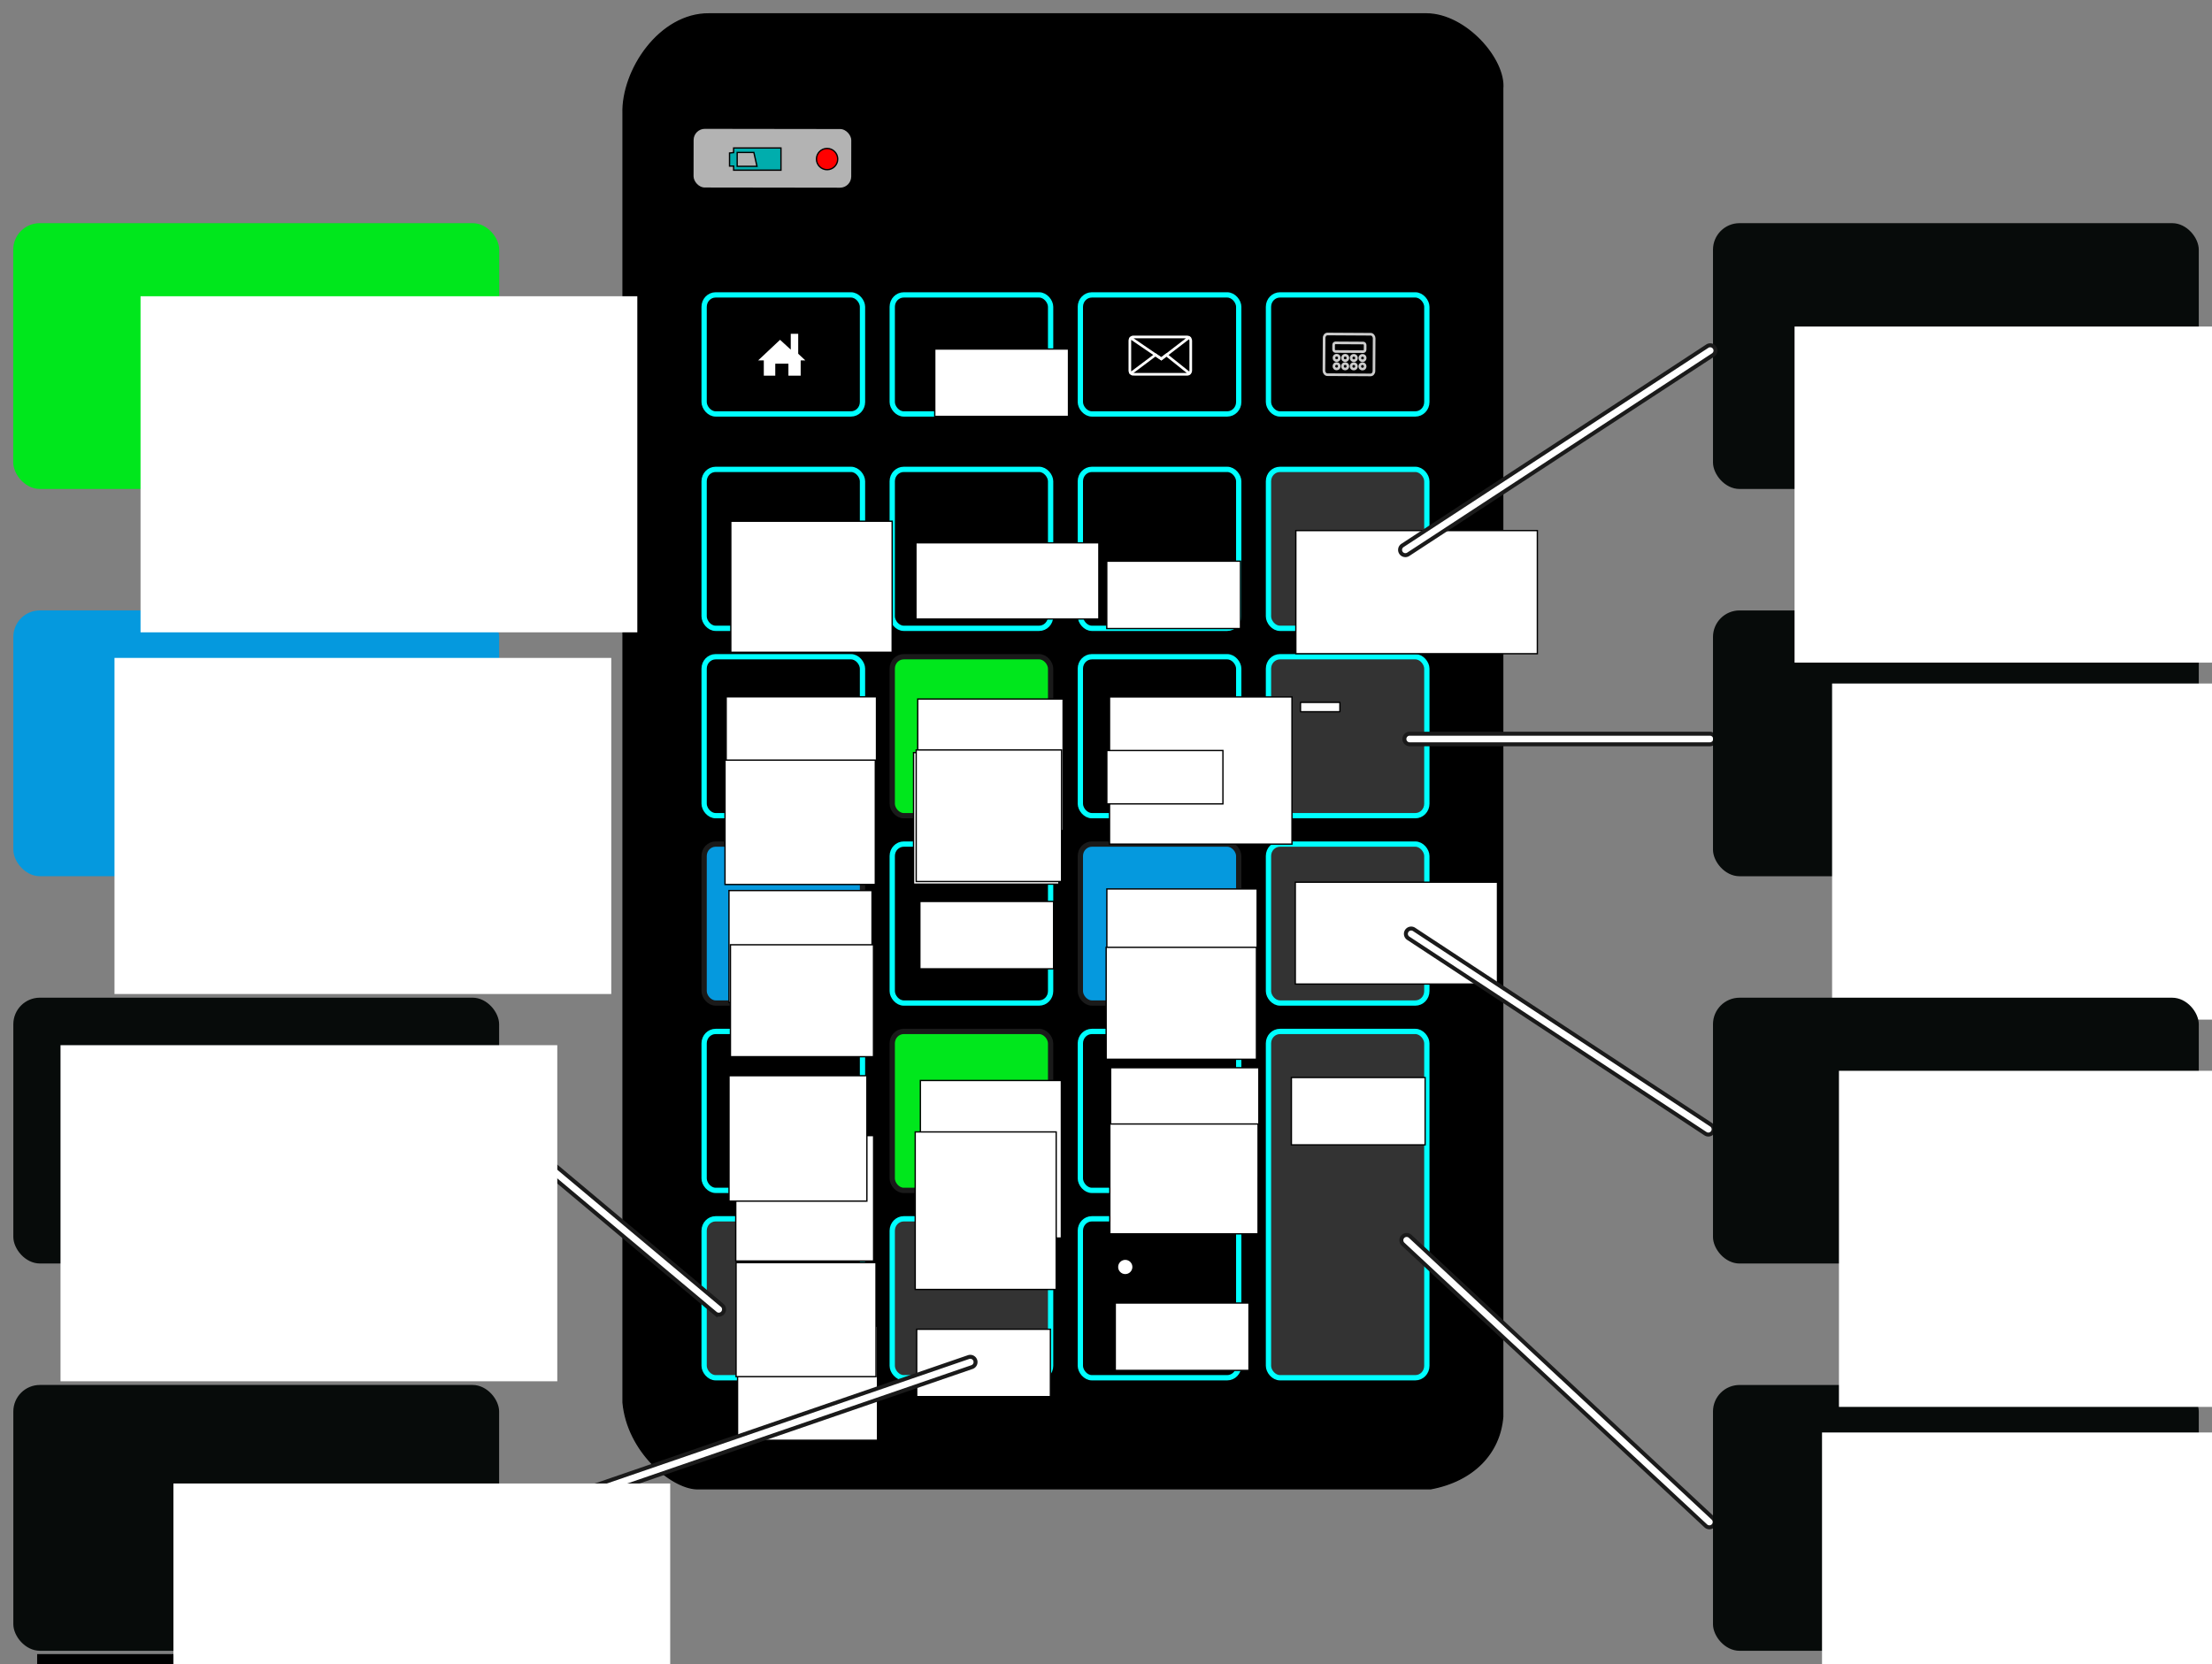<?xml version="1.0" encoding="UTF-8" standalone="no"?>
<!-- Created with Inkscape (http://www.inkscape.org/) -->

<svg
   xmlns:dc="http://purl.org/dc/elements/1.1/"
   xmlns:cc="http://creativecommons.org/ns#"
   xmlns:rdf="http://www.w3.org/1999/02/22-rdf-syntax-ns#"
   xmlns:svg="http://www.w3.org/2000/svg"
   xmlns="http://www.w3.org/2000/svg"
   xmlns:sodipodi="http://sodipodi.sourceforge.net/DTD/sodipodi-0.dtd"
   xmlns:inkscape="http://www.inkscape.org/namespaces/inkscape"
   version="1.1"
   id="svg2"
   width="1673.273"
   height="1258.981"
   viewBox="0 0 1673.273 1258.98"
   sodipodi:docname="evolveo_wn160_bindings.svg"
   inkscape:version="0.92.1 r">
  <rect x="0" y="0" width="1673.273" height="1258.98" fill="#808080" stroke="none"/>
  <defs
     id="defs6" />
  <sodipodi:namedview
     pagecolor="#ffffff"
     bordercolor="#666666"
     borderopacity="1"
     objecttolerance="10"
     gridtolerance="10"
     guidetolerance="10"
     inkscape:pageopacity="0"
     inkscape:pageshadow="2"
     inkscape:window-width="1438"
     inkscape:window-height="879"
     id="namedview4"
     showgrid="false"
     inkscape:snap-global="false"
     inkscape:zoom="0.41350856"
     inkscape:cx="1072.344"
     inkscape:cy="557.99837"
     inkscape:window-x="0"
     inkscape:window-y="19"
     inkscape:window-maximized="0"
     inkscape:current-layer="svg2"
     fit-margin-top="10"
     fit-margin-left="10"
     fit-margin-right="10"
     fit-margin-bottom="10" />
  <flowRoot
     xml:space="preserve"
     id="flowRoot1406"
     style="font-style:normal;font-variant:normal;font-weight:normal;font-stretch:normal;font-size:16.25px;line-height:125%;font-family:Sans;-inkscape-font-specification:'Sans, Normal';text-align:start;letter-spacing:0px;word-spacing:0px;writing-mode:lr-tb;text-anchor:start;fill:#000000;fill-opacity:1;stroke:none;stroke-width:1px;stroke-linecap:butt;stroke-linejoin:miter;stroke-opacity:1"
     transform="translate(-589.968,-305.928)"><flowRegion
       id="flowRegion1408"><rect
         id="rect1410"
         width="62.732"
         height="44.697"
         x="1197.01"
         y="1116.243" /></flowRegion><flowPara
       id="flowPara1412" /></flowRoot>  <path
     style="fill:#000000;fill-rule:evenodd;stroke:#000000;stroke-width:1px;stroke-linecap:butt;stroke-linejoin:miter;stroke-opacity:1"
     d="m 471.311,86.063 1e-4,974.988 c 3.296,36.989 36.433,64.665 55.663,65.338 h 555.228 c 32.419,-6.01 52.339,-27.045 54.523,-54.462 l -10e-5,-1004.91 c 1.989,-21.88 -27.713,-56.309 -57.657,-56.513 H 536.459 c -37.48,-0.405 -66.155,42.669 -65.148,75.56 z"
     id="path12"
     inkscape:connector-curvature="0"
     sodipodi:nodetypes="ccccccccc" />
  <rect
     style="color:#000000;clip-rule:nonzero;display:inline;overflow:visible;visibility:visible;opacity:1;isolation:auto;mix-blend-mode:normal;color-interpolation:sRGB;color-interpolation-filters:linearRGB;solid-color:#000000;solid-opacity:1;fill:#b3b3b3;fill-opacity:1;fill-rule:nonzero;stroke:#000000;stroke-width:1.89;stroke-linecap:round;stroke-linejoin:round;stroke-miterlimit:4;stroke-dasharray:none;stroke-dashoffset:0;stroke-opacity:1;marker:none;color-rendering:auto;image-rendering:auto;shape-rendering:auto;text-rendering:auto;enable-background:accumulate"
     id="rect208"
     width="121.152"
     height="46.265"
     x="523.891"
     y="95.791"
     rx="9.41"
     ry="9.41"
     transform="rotate(0.081)" />
  <path
     inkscape:connector-curvature="0"
     id="path212"
     style="fill:#00adad;fill-opacity:1;fill-rule:evenodd;stroke:#000000;stroke-width:1px;stroke-linecap:butt;stroke-linejoin:miter;stroke-opacity:1"
     d="m 557.642,115.336 v 10.507 h 14.991 l -2.378,-10.507 z m 33.125,-3.382 v 16.797 h -35.809 v -3.108 l -3.091,0.022 v -9.893 l 3.091,-0.343 v -3.474 z"
     sodipodi:nodetypes="cccccccccccccc" />
  <circle
     style="color:#000000;clip-rule:nonzero;display:inline;overflow:visible;visibility:visible;opacity:1;isolation:auto;mix-blend-mode:normal;color-interpolation:sRGB;color-interpolation-filters:linearRGB;solid-color:#000000;solid-opacity:1;fill:#ff0000;fill-opacity:1;fill-rule:nonzero;stroke:#000000;stroke-width:1;stroke-linecap:round;stroke-linejoin:round;stroke-miterlimit:4;stroke-dasharray:none;stroke-dashoffset:0;stroke-opacity:1;marker:none;color-rendering:auto;image-rendering:auto;shape-rendering:auto;text-rendering:auto;enable-background:accumulate"
     id="path214"
     cx="624.797"
     cy="124.735"
     r="8.038"
     transform="rotate(-0.402)" />
  <rect
     style="color:#000000;clip-rule:nonzero;display:inline;overflow:visible;visibility:visible;opacity:1;isolation:auto;mix-blend-mode:normal;color-interpolation:sRGB;color-interpolation-filters:linearRGB;solid-color:#000000;solid-opacity:1;fill:#00e71c;fill-opacity:1;fill-rule:nonzero;stroke:#1a1a1a;stroke-width:4;stroke-linecap:round;stroke-linejoin:round;stroke-miterlimit:4;stroke-dasharray:none;stroke-dashoffset:0;stroke-opacity:1;marker:none;color-rendering:auto;image-rendering:auto;shape-rendering:auto;text-rendering:auto;enable-background:accumulate"
     id="rect2050-1"
     width="119.801"
     height="120.252"
     x="674.939"
     y="496.877"
     rx="8.697"
     ry="9.01" />
  <rect
     style="color:#000000;clip-rule:nonzero;display:inline;overflow:visible;visibility:visible;opacity:1;isolation:auto;mix-blend-mode:normal;color-interpolation:sRGB;color-interpolation-filters:linearRGB;solid-color:#000000;solid-opacity:1;fill:#0599de;fill-opacity:1;fill-rule:nonzero;stroke:#1a1a1a;stroke-width:4;stroke-linecap:round;stroke-linejoin:round;stroke-miterlimit:4;stroke-dasharray:none;stroke-dashoffset:0;stroke-opacity:1;marker:none;color-rendering:auto;image-rendering:auto;shape-rendering:auto;text-rendering:auto;enable-background:accumulate"
     id="rect2050-33"
     width="119.801"
     height="120.252"
     x="817.239"
     y="638.629"
     rx="8.697"
     ry="9.01" />
  <rect
     style="color:#000000;clip-rule:nonzero;display:inline;overflow:visible;visibility:visible;opacity:1;isolation:auto;mix-blend-mode:normal;color-interpolation:sRGB;color-interpolation-filters:linearRGB;solid-color:#000000;solid-opacity:1;fill:#0599de;fill-opacity:1;fill-rule:nonzero;stroke:#1a1a1a;stroke-width:4;stroke-linecap:round;stroke-linejoin:round;stroke-miterlimit:4;stroke-dasharray:none;stroke-dashoffset:0;stroke-opacity:1;marker:none;color-rendering:auto;image-rendering:auto;shape-rendering:auto;text-rendering:auto;enable-background:accumulate"
     id="rect2050-60"
     width="119.801"
     height="120.252"
     x="532.638"
     y="638.629"
     rx="8.697"
     ry="9.01" />
  <rect
     style="color:#000000;clip-rule:nonzero;display:inline;overflow:visible;visibility:visible;opacity:1;isolation:auto;mix-blend-mode:normal;color-interpolation:sRGB;color-interpolation-filters:linearRGB;solid-color:#000000;solid-opacity:1;fill:#00e71c;fill-opacity:1;fill-rule:nonzero;stroke:#1a1a1a;stroke-width:4;stroke-linecap:round;stroke-linejoin:round;stroke-miterlimit:4;stroke-dasharray:none;stroke-dashoffset:0;stroke-opacity:1;marker:none;color-rendering:auto;image-rendering:auto;shape-rendering:auto;text-rendering:auto;enable-background:accumulate"
     id="rect2050-88"
     width="119.801"
     height="120.252"
     x="674.939"
     y="780.381"
     rx="8.697"
     ry="9.01" />
  <rect
     ry="9.01"
     rx="8.697"
     y="223.126"
     x="959.54"
     height="90.062"
     width="119.801"
     id="rect5851"
     style="color:#000000;clip-rule:nonzero;display:inline;overflow:visible;visibility:visible;opacity:1;isolation:auto;mix-blend-mode:normal;color-interpolation:sRGB;color-interpolation-filters:linearRGB;solid-color:#000000;solid-opacity:1;fill:#000000;fill-opacity:1;fill-rule:nonzero;stroke:#00ffff;stroke-width:4;stroke-linecap:round;stroke-linejoin:round;stroke-miterlimit:4;stroke-dasharray:none;stroke-dashoffset:0;stroke-opacity:1;marker:none;color-rendering:auto;image-rendering:auto;shape-rendering:auto;text-rendering:auto;enable-background:accumulate" />
  <rect
     style="color:#000000;clip-rule:nonzero;display:inline;overflow:visible;visibility:visible;opacity:1;isolation:auto;mix-blend-mode:normal;color-interpolation:sRGB;color-interpolation-filters:linearRGB;solid-color:#000000;solid-opacity:1;fill:#000000;fill-opacity:1;fill-rule:nonzero;stroke:#00ffff;stroke-width:4;stroke-linecap:round;stroke-linejoin:round;stroke-miterlimit:4;stroke-dasharray:none;stroke-dashoffset:0;stroke-opacity:1;marker:none;color-rendering:auto;image-rendering:auto;shape-rendering:auto;text-rendering:auto;enable-background:accumulate"
     id="rect2050"
     width="119.801"
     height="120.252"
     x="532.638"
     y="355.126"
     rx="8.697"
     ry="9.01" />
  <rect
     style="color:#000000;clip-rule:nonzero;display:inline;overflow:visible;visibility:visible;opacity:1;isolation:auto;mix-blend-mode:normal;color-interpolation:sRGB;color-interpolation-filters:linearRGB;solid-color:#000000;solid-opacity:1;fill:#000000;fill-opacity:1;fill-rule:nonzero;stroke:#00ffff;stroke-width:4;stroke-linecap:round;stroke-linejoin:round;stroke-miterlimit:4;stroke-dasharray:none;stroke-dashoffset:0;stroke-opacity:1;marker:none;color-rendering:auto;image-rendering:auto;shape-rendering:auto;text-rendering:auto;enable-background:accumulate"
     id="rect2050-5"
     width="119.801"
     height="120.252"
     x="674.939"
     y="355.126"
     rx="8.697"
     ry="9.01" />
  <rect
     style="color:#000000;clip-rule:nonzero;display:inline;overflow:visible;visibility:visible;opacity:1;isolation:auto;mix-blend-mode:normal;color-interpolation:sRGB;color-interpolation-filters:linearRGB;solid-color:#000000;solid-opacity:1;fill:#000000;fill-opacity:1;fill-rule:nonzero;stroke:#00ffff;stroke-width:4;stroke-linecap:round;stroke-linejoin:round;stroke-miterlimit:4;stroke-dasharray:none;stroke-dashoffset:0;stroke-opacity:1;marker:none;color-rendering:auto;image-rendering:auto;shape-rendering:auto;text-rendering:auto;enable-background:accumulate"
     id="rect2050-3"
     width="119.801"
     height="120.252"
     x="817.239"
     y="355.126"
     rx="8.697"
     ry="9.01" />
  <rect
     style="color:#000000;clip-rule:nonzero;display:inline;overflow:visible;visibility:visible;opacity:1;isolation:auto;mix-blend-mode:normal;color-interpolation:sRGB;color-interpolation-filters:linearRGB;solid-color:#000000;solid-opacity:1;fill:#333333;fill-opacity:1;fill-rule:nonzero;stroke:#00ffff;stroke-width:4;stroke-linecap:round;stroke-linejoin:round;stroke-miterlimit:4;stroke-dasharray:none;stroke-dashoffset:0;stroke-opacity:1;marker:none;color-rendering:auto;image-rendering:auto;shape-rendering:auto;text-rendering:auto;enable-background:accumulate"
     id="rect2050-8"
     width="119.801"
     height="120.252"
     x="959.54"
     y="355.126"
     rx="8.697"
     ry="9.01" />
  <rect
     style="color:#000000;clip-rule:nonzero;display:inline;overflow:visible;visibility:visible;opacity:1;isolation:auto;mix-blend-mode:normal;color-interpolation:sRGB;color-interpolation-filters:linearRGB;solid-color:#000000;solid-opacity:1;fill:#000000;fill-opacity:1;fill-rule:nonzero;stroke:#00ffff;stroke-width:4;stroke-linecap:round;stroke-linejoin:round;stroke-miterlimit:4;stroke-dasharray:none;stroke-dashoffset:0;stroke-opacity:1;marker:none;color-rendering:auto;image-rendering:auto;shape-rendering:auto;text-rendering:auto;enable-background:accumulate"
     id="rect2050-83"
     width="119.801"
     height="120.252"
     x="532.638"
     y="496.877"
     rx="8.697"
     ry="9.01" />
  <rect
     style="color:#000000;clip-rule:nonzero;display:inline;overflow:visible;visibility:visible;opacity:1;isolation:auto;mix-blend-mode:normal;color-interpolation:sRGB;color-interpolation-filters:linearRGB;solid-color:#000000;solid-opacity:1;fill:#000000;fill-opacity:1;fill-rule:nonzero;stroke:#00ffff;stroke-width:4;stroke-linecap:round;stroke-linejoin:round;stroke-miterlimit:4;stroke-dasharray:none;stroke-dashoffset:0;stroke-opacity:1;marker:none;color-rendering:auto;image-rendering:auto;shape-rendering:auto;text-rendering:auto;enable-background:accumulate"
     id="rect2050-89"
     width="119.801"
     height="120.252"
     x="817.239"
     y="496.877"
     rx="8.697"
     ry="9.01" />
  <rect
     style="color:#000000;clip-rule:nonzero;display:inline;overflow:visible;visibility:visible;opacity:1;isolation:auto;mix-blend-mode:normal;color-interpolation:sRGB;color-interpolation-filters:linearRGB;solid-color:#000000;solid-opacity:1;fill:#333333;fill-opacity:1;fill-rule:nonzero;stroke:#00ffff;stroke-width:4;stroke-linecap:round;stroke-linejoin:round;stroke-miterlimit:4;stroke-dasharray:none;stroke-dashoffset:0;stroke-opacity:1;marker:none;color-rendering:auto;image-rendering:auto;shape-rendering:auto;text-rendering:auto;enable-background:accumulate"
     id="rect2050-6"
     width="119.801"
     height="120.252"
     x="959.54"
     y="496.877"
     rx="8.697"
     ry="9.01" />
  <rect
     style="color:#000000;clip-rule:nonzero;display:inline;overflow:visible;visibility:visible;opacity:1;isolation:auto;mix-blend-mode:normal;color-interpolation:sRGB;color-interpolation-filters:linearRGB;solid-color:#000000;solid-opacity:1;fill:#333333;fill-opacity:1;fill-rule:nonzero;stroke:#00ffff;stroke-width:4;stroke-linecap:round;stroke-linejoin:round;stroke-miterlimit:4;stroke-dasharray:none;stroke-dashoffset:0;stroke-opacity:1;marker:none;color-rendering:auto;image-rendering:auto;shape-rendering:auto;text-rendering:auto;enable-background:accumulate"
     id="rect2050-4"
     width="119.801"
     height="120.252"
     x="959.54"
     y="638.629"
     rx="8.697"
     ry="9.01" />
  <rect
     style="color:#000000;clip-rule:nonzero;display:inline;overflow:visible;visibility:visible;opacity:1;isolation:auto;mix-blend-mode:normal;color-interpolation:sRGB;color-interpolation-filters:linearRGB;solid-color:#000000;solid-opacity:1;fill:#000000;fill-opacity:1;fill-rule:nonzero;stroke:#00ffff;stroke-width:4;stroke-linecap:round;stroke-linejoin:round;stroke-miterlimit:4;stroke-dasharray:none;stroke-dashoffset:0;stroke-opacity:1;marker:none;color-rendering:auto;image-rendering:auto;shape-rendering:auto;text-rendering:auto;enable-background:accumulate"
     id="rect2050-38"
     width="119.801"
     height="120.252"
     x="674.939"
     y="638.629"
     rx="8.697"
     ry="9.01" />
  <rect
     style="color:#000000;clip-rule:nonzero;display:inline;overflow:visible;visibility:visible;opacity:1;isolation:auto;mix-blend-mode:normal;color-interpolation:sRGB;color-interpolation-filters:linearRGB;solid-color:#000000;solid-opacity:1;fill:#000000;fill-opacity:1;fill-rule:nonzero;stroke:#00ffff;stroke-width:4;stroke-linecap:round;stroke-linejoin:round;stroke-miterlimit:4;stroke-dasharray:none;stroke-dashoffset:0;stroke-opacity:1;marker:none;color-rendering:auto;image-rendering:auto;shape-rendering:auto;text-rendering:auto;enable-background:accumulate"
     id="rect2050-48"
     width="119.801"
     height="120.252"
     x="532.638"
     y="780.381"
     rx="8.697"
     ry="9.01" />
  <rect
     style="color:#000000;clip-rule:nonzero;display:inline;overflow:visible;visibility:visible;opacity:1;isolation:auto;mix-blend-mode:normal;color-interpolation:sRGB;color-interpolation-filters:linearRGB;solid-color:#000000;solid-opacity:1;fill:#000000;fill-opacity:1;fill-rule:nonzero;stroke:#00ffff;stroke-width:4;stroke-linecap:round;stroke-linejoin:round;stroke-miterlimit:4;stroke-dasharray:none;stroke-dashoffset:0;stroke-opacity:1;marker:none;color-rendering:auto;image-rendering:auto;shape-rendering:auto;text-rendering:auto;enable-background:accumulate"
     id="rect2050-9"
     width="119.801"
     height="120.252"
     x="817.239"
     y="780.381"
     rx="8.697"
     ry="9.01" />
  <rect
     style="color:#000000;clip-rule:nonzero;display:inline;overflow:visible;visibility:visible;opacity:1;isolation:auto;mix-blend-mode:normal;color-interpolation:sRGB;color-interpolation-filters:linearRGB;solid-color:#000000;solid-opacity:1;fill:#333333;fill-opacity:1;fill-rule:nonzero;stroke:#00ffff;stroke-width:4;stroke-linecap:round;stroke-linejoin:round;stroke-miterlimit:4;stroke-dasharray:none;stroke-dashoffset:0;stroke-opacity:1;marker:none;color-rendering:auto;image-rendering:auto;shape-rendering:auto;text-rendering:auto;enable-background:accumulate"
     id="rect2050-7"
     width="119.801"
     height="120.252"
     x="532.638"
     y="922.132"
     rx="8.697"
     ry="9.01" />
  <rect
     style="color:#000000;clip-rule:nonzero;display:inline;overflow:visible;visibility:visible;opacity:1;isolation:auto;mix-blend-mode:normal;color-interpolation:sRGB;color-interpolation-filters:linearRGB;solid-color:#000000;solid-opacity:1;fill:#333333;fill-opacity:1;fill-rule:nonzero;stroke:#00ffff;stroke-width:4;stroke-linecap:round;stroke-linejoin:round;stroke-miterlimit:4;stroke-dasharray:none;stroke-dashoffset:0;stroke-opacity:1;marker:none;color-rendering:auto;image-rendering:auto;shape-rendering:auto;text-rendering:auto;enable-background:accumulate"
     id="rect2050-76"
     width="119.801"
     height="120.252"
     x="674.939"
     y="922.132"
     rx="8.697"
     ry="9.01" />
  <rect
     style="color:#000000;clip-rule:nonzero;display:inline;overflow:visible;visibility:visible;opacity:1;isolation:auto;mix-blend-mode:normal;color-interpolation:sRGB;color-interpolation-filters:linearRGB;solid-color:#000000;solid-opacity:1;fill:#000000;fill-opacity:1;fill-rule:nonzero;stroke:#00ffff;stroke-width:4;stroke-linecap:round;stroke-linejoin:round;stroke-miterlimit:4;stroke-dasharray:none;stroke-dashoffset:0;stroke-opacity:1;marker:none;color-rendering:auto;image-rendering:auto;shape-rendering:auto;text-rendering:auto;enable-background:accumulate"
     id="rect2050-43"
     width="119.801"
     height="120.252"
     x="817.239"
     y="922.132"
     rx="8.697"
     ry="9.01" />
  <rect
     style="color:#000000;clip-rule:nonzero;display:inline;overflow:visible;visibility:visible;opacity:1;isolation:auto;mix-blend-mode:normal;color-interpolation:sRGB;color-interpolation-filters:linearRGB;solid-color:#000000;solid-opacity:1;fill:#333333;fill-opacity:1;fill-rule:nonzero;stroke:#00ffff;stroke-width:4;stroke-linecap:round;stroke-linejoin:round;stroke-miterlimit:4;stroke-dasharray:none;stroke-dashoffset:0;stroke-opacity:1;marker:none;color-rendering:auto;image-rendering:auto;shape-rendering:auto;text-rendering:auto;enable-background:accumulate"
     id="rect2050-0"
     width="119.801"
     height="262.003"
     x="959.54"
     y="780.381"
     rx="8.697"
     ry="9.01" />
  <rect
     ry="9.01"
     rx="8.697"
     y="223.126"
     x="532.638"
     height="90.062"
     width="119.801"
     id="rect5845"
     style="color:#000000;clip-rule:nonzero;display:inline;overflow:visible;visibility:visible;opacity:1;isolation:auto;mix-blend-mode:normal;color-interpolation:sRGB;color-interpolation-filters:linearRGB;solid-color:#000000;solid-opacity:1;fill:#000000;fill-opacity:1;fill-rule:nonzero;stroke:#00ffff;stroke-width:4;stroke-linecap:round;stroke-linejoin:round;stroke-miterlimit:4;stroke-dasharray:none;stroke-dashoffset:0;stroke-opacity:1;marker:none;color-rendering:auto;image-rendering:auto;shape-rendering:auto;text-rendering:auto;enable-background:accumulate" />
  <rect
     ry="9.01"
     rx="8.697"
     y="223.126"
     x="674.939"
     height="90.062"
     width="119.801"
     id="rect5847"
     style="color:#000000;clip-rule:nonzero;display:inline;overflow:visible;visibility:visible;opacity:1;isolation:auto;mix-blend-mode:normal;color-interpolation:sRGB;color-interpolation-filters:linearRGB;solid-color:#000000;solid-opacity:1;fill:#000000;fill-opacity:1;fill-rule:nonzero;stroke:#00ffff;stroke-width:4;stroke-linecap:round;stroke-linejoin:round;stroke-miterlimit:4;stroke-dasharray:none;stroke-dashoffset:0;stroke-opacity:1;marker:none;color-rendering:auto;image-rendering:auto;shape-rendering:auto;text-rendering:auto;enable-background:accumulate" />
  <rect
     ry="9.01"
     rx="8.697"
     y="223.126"
     x="817.239"
     height="90.062"
     width="119.801"
     id="rect5849"
     style="color:#000000;clip-rule:nonzero;display:inline;overflow:visible;visibility:visible;opacity:1;isolation:auto;mix-blend-mode:normal;color-interpolation:sRGB;color-interpolation-filters:linearRGB;solid-color:#000000;solid-opacity:1;fill:#000000;fill-opacity:1;fill-rule:nonzero;stroke:#00ffff;stroke-width:4;stroke-linecap:round;stroke-linejoin:round;stroke-miterlimit:4;stroke-dasharray:none;stroke-dashoffset:0;stroke-opacity:1;marker:none;color-rendering:auto;image-rendering:auto;shape-rendering:auto;text-rendering:auto;enable-background:accumulate" />
  <rect
     style="color:#000000;clip-rule:nonzero;display:inline;overflow:visible;visibility:visible;opacity:1;isolation:auto;mix-blend-mode:normal;color-interpolation:sRGB;color-interpolation-filters:linearRGB;solid-color:#000000;solid-opacity:1;fill:none;fill-opacity:1;fill-rule:nonzero;stroke:#cccccc;stroke-width:2;stroke-linecap:round;stroke-linejoin:round;stroke-miterlimit:4;stroke-dasharray:none;stroke-dashoffset:0;stroke-opacity:1;marker:none;color-rendering:auto;image-rendering:auto;shape-rendering:auto;text-rendering:auto;enable-background:accumulate"
     id="rect1022"
     width="37.835"
     height="30.778"
     x="1003.114"
     y="246.824"
     rx="2.548"
     ry="2.941"
     transform="rotate(0.335)" />
  <rect
     style="color:#000000;clip-rule:nonzero;display:inline;overflow:visible;visibility:visible;opacity:1;isolation:auto;mix-blend-mode:normal;color-interpolation:sRGB;color-interpolation-filters:linearRGB;solid-color:#000000;solid-opacity:1;fill:none;fill-opacity:1;fill-rule:nonzero;stroke:#cccccc;stroke-width:2;stroke-linecap:round;stroke-linejoin:round;stroke-miterlimit:4;stroke-dasharray:none;stroke-dashoffset:0;stroke-opacity:1;marker:none;color-rendering:auto;image-rendering:auto;shape-rendering:auto;text-rendering:auto;enable-background:accumulate"
     id="rect1030"
     width="23.843"
     height="6.515"
     x="1010.332"
     y="253.494"
     rx="1.301"
     ry="1.554"
     transform="rotate(0.335)" />
  <circle
     style="color:#000000;clip-rule:nonzero;display:inline;overflow:visible;visibility:visible;opacity:1;isolation:auto;mix-blend-mode:normal;color-interpolation:sRGB;color-interpolation-filters:linearRGB;solid-color:#000000;solid-opacity:1;fill:none;fill-opacity:1;fill-rule:nonzero;stroke:#cccccc;stroke-width:2;stroke-linecap:round;stroke-linejoin:round;stroke-miterlimit:4;stroke-dasharray:none;stroke-dashoffset:0;stroke-opacity:1;marker:none;color-rendering:auto;image-rendering:auto;shape-rendering:auto;text-rendering:auto;enable-background:accumulate"
     id="path1032"
     cx="1012.681"
     cy="264.86"
     r="2.045"
     transform="rotate(0.335)" />
  <circle
     style="color:#000000;clip-rule:nonzero;display:inline;overflow:visible;visibility:visible;opacity:1;isolation:auto;mix-blend-mode:normal;color-interpolation:sRGB;color-interpolation-filters:linearRGB;solid-color:#000000;solid-opacity:1;fill:none;fill-opacity:1;fill-rule:nonzero;stroke:#cccccc;stroke-width:2;stroke-linecap:round;stroke-linejoin:round;stroke-miterlimit:4;stroke-dasharray:none;stroke-dashoffset:0;stroke-opacity:1;marker:none;color-rendering:auto;image-rendering:auto;shape-rendering:auto;text-rendering:auto;enable-background:accumulate"
     id="path1032-2"
     cx="1019.158"
     cy="264.86"
     r="2.045"
     transform="rotate(0.335)" />
  <circle
     style="color:#000000;clip-rule:nonzero;display:inline;overflow:visible;visibility:visible;opacity:1;isolation:auto;mix-blend-mode:normal;color-interpolation:sRGB;color-interpolation-filters:linearRGB;solid-color:#000000;solid-opacity:1;fill:none;fill-opacity:1;fill-rule:nonzero;stroke:#cccccc;stroke-width:2;stroke-linecap:round;stroke-linejoin:round;stroke-miterlimit:4;stroke-dasharray:none;stroke-dashoffset:0;stroke-opacity:1;marker:none;color-rendering:auto;image-rendering:auto;shape-rendering:auto;text-rendering:auto;enable-background:accumulate"
     id="path1032-0"
     cx="1025.673"
     cy="264.86"
     r="2.045"
     transform="rotate(0.335)" />
  <circle
     style="color:#000000;clip-rule:nonzero;display:inline;overflow:visible;visibility:visible;opacity:1;isolation:auto;mix-blend-mode:normal;color-interpolation:sRGB;color-interpolation-filters:linearRGB;solid-color:#000000;solid-opacity:1;fill:none;fill-opacity:1;fill-rule:nonzero;stroke:#cccccc;stroke-width:2;stroke-linecap:round;stroke-linejoin:round;stroke-miterlimit:4;stroke-dasharray:none;stroke-dashoffset:0;stroke-opacity:1;marker:none;color-rendering:auto;image-rendering:auto;shape-rendering:auto;text-rendering:auto;enable-background:accumulate"
     id="path1032-23"
     cx="1032.242"
     cy="264.86"
     r="2.045"
     transform="rotate(0.335)" />
  <circle
     style="color:#000000;clip-rule:nonzero;display:inline;overflow:visible;visibility:visible;opacity:1;isolation:auto;mix-blend-mode:normal;color-interpolation:sRGB;color-interpolation-filters:linearRGB;solid-color:#000000;solid-opacity:1;fill:none;fill-opacity:1;fill-rule:nonzero;stroke:#cccccc;stroke-width:2;stroke-linecap:round;stroke-linejoin:round;stroke-miterlimit:4;stroke-dasharray:none;stroke-dashoffset:0;stroke-opacity:1;marker:none;color-rendering:auto;image-rendering:auto;shape-rendering:auto;text-rendering:auto;enable-background:accumulate"
     id="path1032-7"
     cx="1012.681"
     cy="271.168"
     r="2.045"
     transform="rotate(0.335)" />
  <circle
     style="color:#000000;clip-rule:nonzero;display:inline;overflow:visible;visibility:visible;opacity:1;isolation:auto;mix-blend-mode:normal;color-interpolation:sRGB;color-interpolation-filters:linearRGB;solid-color:#000000;solid-opacity:1;fill:none;fill-opacity:1;fill-rule:nonzero;stroke:#cccccc;stroke-width:2;stroke-linecap:round;stroke-linejoin:round;stroke-miterlimit:4;stroke-dasharray:none;stroke-dashoffset:0;stroke-opacity:1;marker:none;color-rendering:auto;image-rendering:auto;shape-rendering:auto;text-rendering:auto;enable-background:accumulate"
     id="path1032-5"
     cx="1019.158"
     cy="271.168"
     r="2.045"
     transform="rotate(0.335)" />
  <circle
     style="color:#000000;clip-rule:nonzero;display:inline;overflow:visible;visibility:visible;opacity:1;isolation:auto;mix-blend-mode:normal;color-interpolation:sRGB;color-interpolation-filters:linearRGB;solid-color:#000000;solid-opacity:1;fill:none;fill-opacity:1;fill-rule:nonzero;stroke:#cccccc;stroke-width:2;stroke-linecap:round;stroke-linejoin:round;stroke-miterlimit:4;stroke-dasharray:none;stroke-dashoffset:0;stroke-opacity:1;marker:none;color-rendering:auto;image-rendering:auto;shape-rendering:auto;text-rendering:auto;enable-background:accumulate"
     id="path1032-9"
     cx="1025.673"
     cy="271.168"
     r="2.045"
     transform="rotate(0.335)" />
  <circle
     style="color:#000000;clip-rule:nonzero;display:inline;overflow:visible;visibility:visible;opacity:1;isolation:auto;mix-blend-mode:normal;color-interpolation:sRGB;color-interpolation-filters:linearRGB;solid-color:#000000;solid-opacity:1;fill:none;fill-opacity:1;fill-rule:nonzero;stroke:#cccccc;stroke-width:2;stroke-linecap:round;stroke-linejoin:round;stroke-miterlimit:4;stroke-dasharray:none;stroke-dashoffset:0;stroke-opacity:1;marker:none;color-rendering:auto;image-rendering:auto;shape-rendering:auto;text-rendering:auto;enable-background:accumulate"
     id="path1032-22"
     cx="1032.242"
     cy="271.168"
     r="2.045"
     transform="rotate(0.335)" />
  <path
     style="fill:#ffffff;fill-rule:evenodd;stroke:#000000;stroke-width:1px;stroke-linecap:butt;stroke-linejoin:miter;stroke-opacity:1"
     d="m 572.253,273.162 17.816,-16.749 7.606,6.973 v -11.35 h 6.642 v 15.385 l 6.151,5.742 h -4.293 v 11.556 h -10.278 v -9.067 h -8.938 v 9.067 h -9.676 v -11.556 z"
     id="path1085"
     inkscape:connector-curvature="0"
     sodipodi:nodetypes="cccccccccccccccc" />
  <circle
     style="color:#000000;clip-rule:nonzero;display:inline;overflow:visible;visibility:visible;opacity:1;isolation:auto;mix-blend-mode:normal;color-interpolation:sRGB;color-interpolation-filters:linearRGB;solid-color:#000000;solid-opacity:1;fill:#ffffff;fill-opacity:1;fill-rule:nonzero;stroke:#000000;stroke-width:1;stroke-linecap:round;stroke-linejoin:round;stroke-miterlimit:4;stroke-dasharray:none;stroke-dashoffset:0;stroke-opacity:1;marker:none;color-rendering:auto;image-rendering:auto;shape-rendering:auto;text-rendering:auto;enable-background:accumulate"
     id="path1402"
     cx="873.345"
     cy="938.464"
     r="5.881"
     transform="rotate(1.337)" />
  <flowRoot
     xml:space="preserve"
     id="flowRoot1087-53"
     style="font-style:normal;font-variant:normal;font-weight:normal;font-stretch:normal;font-size:16.25px;line-height:125%;font-family:Sans;-inkscape-font-specification:'Sans, Normal';text-align:start;letter-spacing:0px;word-spacing:0px;writing-mode:lr-tb;text-anchor:start;fill:#ffffff;fill-opacity:1;stroke:#000000;stroke-width:1px;stroke-linecap:butt;stroke-linejoin:miter;stroke-opacity:1"
     transform="translate(-598.481,-285.326)"><flowRegion
       id="flowRegion1089-38"
       style="fill:#ffffff;stroke:#000000"><rect
         id="rect1091-3"
         width="101.156"
         height="50.97"
         x="1575.364"
         y="1100.56"
         style="fill:#ffffff;stroke:#000000" /></flowRegion><flowPara
       id="flowPara1093-79"
       style="font-weight:bold;font-size:32px;letter-spacing:-3px;fill:#ffffff;stroke:#000000">Enter</flowPara></flowRoot>  <flowRoot
     xml:space="preserve"
     id="flowRoot1087-8-3"
     style="font-style:normal;font-variant:normal;font-weight:normal;font-stretch:normal;font-size:16.25px;line-height:125%;font-family:Sans;-inkscape-font-specification:'Sans, Normal';text-align:start;letter-spacing:-2.71px;word-spacing:0px;writing-mode:lr-tb;text-anchor:start;fill:#ffffff;fill-opacity:1;stroke:#000000;stroke-width:0.903px;stroke-linecap:butt;stroke-linejoin:miter;stroke-opacity:1"
     transform="matrix(1.106,0,0,1.107,-1189.535,-823.961)"><flowRegion
       id="flowRegion1089-9-7"
       style="letter-spacing:-2.71px;fill:#ffffff;stroke:#000000;stroke-width:0.903px"><rect
         id="rect1091-7-8"
         width="110.369"
         height="89.562"
         x="1575.364"
         y="1100.56"
         style="letter-spacing:-2.71px;fill:#ffffff;stroke:#000000;stroke-width:0.903px" /></flowRegion><flowPara
       id="flowPara1093-3-7"
       style="font-weight:bold;font-size:28.909px;line-height:86.37%;letter-spacing:-2.71px;fill:#ffffff;stroke:#000000;stroke-width:0.903px">Num</flowPara><flowPara
       style="font-weight:bold;font-size:28.909px;line-height:86.37%;letter-spacing:-2.71px;fill:#ffffff;stroke:#000000;stroke-width:0.903px"
       id="flowPara1311-4">Lock</flowPara></flowRoot>  <flowRoot
     xml:space="preserve"
     id="flowRoot1087-6-1"
     style="font-style:normal;font-variant:normal;font-weight:normal;font-stretch:normal;font-size:16.25px;line-height:125%;font-family:Sans;-inkscape-font-specification:'Sans, Normal';text-align:start;letter-spacing:0px;word-spacing:0px;writing-mode:lr-tb;text-anchor:start;fill:#ffffff;fill-opacity:1;stroke:#000000;stroke-width:0.804px;stroke-linecap:butt;stroke-linejoin:miter;stroke-opacity:1"
     transform="matrix(1.369,0,0,1.13,-1463.865,-832.908)"><flowRegion
       id="flowRegion1089-1-9"
       style="fill:#ffffff;stroke:#000000;stroke-width:0.804px"><rect
         id="rect1091-2-0"
         width="101.156"
         height="50.97"
         x="1575.364"
         y="1100.56"
         style="fill:#ffffff;stroke:#000000;stroke-width:0.804px" /></flowRegion><flowPara
       id="flowPara1093-9-9"
       style="font-weight:bold;font-size:29.333px;fill:#ffffff;stroke:#000000;stroke-width:0.804px">/</flowPara></flowRoot>  <flowRoot
     xml:space="preserve"
     id="flowRoot1087-3-8"
     style="font-style:normal;font-variant:normal;font-weight:normal;font-stretch:normal;font-size:16.25px;line-height:125%;font-family:Sans;-inkscape-font-specification:'Sans, Normal';text-align:start;letter-spacing:0px;word-spacing:0px;writing-mode:lr-tb;text-anchor:start;fill:#ffffff;fill-opacity:1;stroke:#000000;stroke-width:1px;stroke-linecap:butt;stroke-linejoin:miter;stroke-opacity:1"
     transform="translate(-738.152,-675.974)"><flowRegion
       id="flowRegion1089-19-8"
       style="fill:#ffffff;stroke:#000000"><rect
         id="rect1091-4-5"
         width="101.156"
         height="50.97"
         x="1575.364"
         y="1100.56"
         style="fill:#ffffff;stroke:#000000" /></flowRegion><flowPara
       id="flowPara1093-7-8"
       style="font-weight:bold;font-size:64px;fill:#ffffff;stroke:#000000">*</flowPara></flowRoot>  <flowRoot
     xml:space="preserve"
     id="flowRoot1087-84-4"
     style="font-style:normal;font-variant:normal;font-weight:normal;font-stretch:normal;font-size:16.25px;line-height:125%;font-family:Sans;-inkscape-font-specification:'Sans, Normal';text-align:start;letter-spacing:0px;word-spacing:0px;writing-mode:lr-tb;text-anchor:start;fill:#ffffff;fill-opacity:1;stroke:#000000;stroke-width:0.55px;stroke-linecap:butt;stroke-linejoin:miter;stroke-opacity:1"
     transform="matrix(1.806,0,0,1.828,-1864.861,-1610.403)"><flowRegion
       id="flowRegion1089-5-3"
       style="fill:#ffffff;stroke:#000000;stroke-width:0.55px"><rect
         id="rect1091-0-7"
         width="101.156"
         height="50.97"
         x="1575.364"
         y="1100.56"
         style="fill:#ffffff;stroke:#000000;stroke-width:0.55px" /></flowRegion><flowPara
       id="flowPara1093-36-1"
       style="font-weight:bold;font-size:29.333px;fill:#ffffff;stroke:#000000;stroke-width:0.55px">←</flowPara></flowRoot>  <flowRoot
     xml:space="preserve"
     id="flowRoot1087-1-3"
     style="font-style:normal;font-variant:normal;font-weight:normal;font-stretch:normal;font-size:16.25px;line-height:113.4%;font-family:Sans;-inkscape-font-specification:'Sans, Normal';text-align:start;letter-spacing:-3px;word-spacing:0px;writing-mode:lr-tb;text-anchor:start;fill:#ffffff;fill-opacity:1;stroke:#000000;stroke-width:1px;stroke-linecap:butt;stroke-linejoin:miter;stroke-opacity:1"
     transform="translate(-1026.045,-573.346)"><flowRegion
       id="flowRegion1089-0-8"
       style="line-height:113.4%;letter-spacing:-3px;fill:#ffffff;stroke:#000000"><rect
         id="rect1091-6-0"
         width="113.702"
         height="94.098"
         x="1575.364"
         y="1100.56"
         style="line-height:113.4%;letter-spacing:-3px;fill:#ffffff;stroke:#000000" /></flowRegion><flowPara
       style="font-weight:bold;font-size:42.667px;line-height:113.4%;letter-spacing:-3px;fill:#ffffff;stroke:#000000"
       id="flowPara1313-9">7</flowPara></flowRoot>  <flowRoot
     xml:space="preserve"
     id="flowRoot1087-5-79"
     style="font-style:normal;font-variant:normal;font-weight:normal;font-stretch:normal;font-size:16.25px;line-height:98.1%;font-family:Sans;-inkscape-font-specification:'Sans, Normal';text-align:start;letter-spacing:-3px;word-spacing:0px;writing-mode:lr-tb;text-anchor:start;fill:#ffffff;fill-opacity:1;stroke:#000000;stroke-width:1px;stroke-linecap:butt;stroke-linejoin:miter;stroke-opacity:1"
     transform="translate(-736.052,-573.251)"><flowRegion
       id="flowRegion1089-4-9"
       style="line-height:98.1%;letter-spacing:-3px;fill:#ffffff;stroke:#000000"><rect
         id="rect1091-76-3"
         width="138.011"
         height="111.35"
         x="1575.364"
         y="1100.56"
         style="line-height:98.1%;letter-spacing:-3px;fill:#ffffff;stroke:#000000" /></flowRegion><flowPara
       id="flowPara1093-56-2"
       style="font-weight:bold;font-size:42.667px;line-height:98.1%;letter-spacing:-3px;fill:#ffffff;stroke:#000000">9</flowPara><flowPara
       style="font-weight:bold;font-size:29.333px;line-height:98.1%;letter-spacing:-3px;fill:#ffffff;stroke:#000000"
       id="flowPara1317-43" /></flowRoot>  <flowRoot
     xml:space="preserve"
     id="flowRoot1087-54-02"
     style="font-style:normal;font-variant:normal;font-weight:normal;font-stretch:normal;font-size:16.25px;line-height:100.1%;font-family:Sans;-inkscape-font-specification:'Sans, Normal';text-align:start;letter-spacing:0px;word-spacing:0px;writing-mode:lr-tb;text-anchor:start;fill:#ffffff;fill-opacity:1;stroke:#000000;stroke-width:1px;stroke-linecap:butt;stroke-linejoin:miter;stroke-opacity:1"
     transform="translate(-1023.934,-426.773)"><flowRegion
       id="flowRegion1089-7-1"
       style="line-height:100.1%;fill:#ffffff;stroke:#000000"><rect
         id="rect1091-44-7"
         width="108.213"
         height="84.689"
         x="1575.364"
         y="1100.56"
         style="line-height:100.1%;fill:#ffffff;stroke:#000000" /></flowRegion><flowPara
       style="font-weight:bold;font-size:42.667px;line-height:100.1%;fill:#ffffff;stroke:#000000"
       id="flowPara1353-5">4</flowPara></flowRoot>  <flowRoot
     xml:space="preserve"
     id="flowRoot1087-7-1"
     style="font-style:normal;font-variant:normal;font-weight:normal;font-stretch:normal;font-size:16.25px;line-height:125%;font-family:Sans;-inkscape-font-specification:'Sans, Normal';text-align:start;letter-spacing:0px;word-spacing:0px;writing-mode:lr-tb;text-anchor:start;fill:#ffffff;fill-opacity:1;stroke:#000000;stroke-width:1px;stroke-linecap:butt;stroke-linejoin:miter;stroke-opacity:1"
     transform="translate(-879.523,-418.528)"><flowRegion
       id="flowRegion1089-8-7"
       style="fill:#ffffff;stroke:#000000"><rect
         id="rect1091-68-4"
         width="101.156"
         height="50.97"
         x="1575.364"
         y="1100.56"
         style="fill:#ffffff;stroke:#000000" /></flowRegion><flowPara
       id="flowPara1093-8-1"
       style="font-weight:bold;font-size:42.667px;fill:#ffffff;stroke:#000000">5</flowPara></flowRoot>  <flowRoot
     xml:space="preserve"
     id="flowRoot1087-4-7"
     style="font-style:normal;font-variant:normal;font-weight:normal;font-stretch:normal;font-size:16.25px;line-height:125%;font-family:Sans;-inkscape-font-specification:'Sans, Normal';text-align:start;letter-spacing:0px;word-spacing:0px;writing-mode:lr-tb;text-anchor:start;fill:#ffffff;fill-opacity:1;stroke:#000000;stroke-width:1px;stroke-linecap:butt;stroke-linejoin:miter;stroke-opacity:1"
     transform="translate(-738.082,-427.993)"><flowRegion
       id="flowRegion1089-31-1"
       style="fill:#ffffff;stroke:#000000"><rect
         id="rect1091-49-11"
         width="113.702"
         height="84.689"
         x="1575.364"
         y="1100.56"
         style="fill:#ffffff;stroke:#000000" /></flowRegion><flowPara
       style="font-weight:bold;font-size:42.667px;line-height:91%;fill:#ffffff;stroke:#000000"
       id="flowPara1351-7">6</flowPara></flowRoot>  <flowRoot
     xml:space="preserve"
     id="flowRoot1087-06-0"
     style="font-style:normal;font-variant:normal;font-weight:normal;font-stretch:normal;font-size:16.25px;line-height:125%;font-family:Sans;-inkscape-font-specification:'Sans, Normal';text-align:start;letter-spacing:-3px;word-spacing:0px;writing-mode:lr-tb;text-anchor:start;fill:#ffffff;fill-opacity:1;stroke:#000000;stroke-width:1px;stroke-linecap:butt;stroke-linejoin:miter;stroke-opacity:1"
     transform="translate(-735.215,-292.723)"><flowRegion
       id="flowRegion1089-89-4"
       style="letter-spacing:-3px;fill:#ffffff;stroke:#000000"><rect
         id="rect1091-26-0"
         width="112.134"
         height="83.12"
         x="1575.364"
         y="1100.56"
         style="letter-spacing:-3px;fill:#ffffff;stroke:#000000" /></flowRegion><flowPara
       style="font-weight:bold;font-size:42.667px;line-height:113.4%;letter-spacing:-3px;fill:#ffffff;stroke:#000000"
       id="flowPara1359-85">3</flowPara></flowRoot>  <flowRoot
     xml:space="preserve"
     id="flowRoot1087-49-1"
     style="font-style:normal;font-variant:normal;font-weight:normal;font-stretch:normal;font-size:16.25px;line-height:91%;font-family:Sans;-inkscape-font-specification:'Sans, Normal';text-align:start;letter-spacing:-3px;word-spacing:0px;writing-mode:lr-tb;text-anchor:start;fill:#ffffff;fill-opacity:1;stroke:#000000;stroke-width:1px;stroke-linecap:butt;stroke-linejoin:miter;stroke-opacity:1"
     transform="translate(-879.143,-283.067)"><flowRegion
       id="flowRegion1089-50-6"
       style="line-height:91%;letter-spacing:-3px;fill:#ffffff;stroke:#000000"><rect
         id="rect1091-48-6"
         width="106.645"
         height="119.191"
         x="1575.364"
         y="1100.56"
         style="line-height:91%;letter-spacing:-3px;fill:#ffffff;stroke:#000000" /></flowRegion><flowPara
       style="font-weight:bold;font-size:42.667px;line-height:91%;letter-spacing:-3px;fill:#ffffff;stroke:#000000"
       id="flowPara1357-2">2</flowPara></flowRoot>  <flowRoot
     xml:space="preserve"
     id="flowRoot1087-72-1"
     style="font-style:normal;font-variant:normal;font-weight:normal;font-stretch:normal;font-size:16.25px;line-height:125%;font-family:Sans;-inkscape-font-specification:'Sans, Normal';text-align:start;letter-spacing:-3px;word-spacing:0px;writing-mode:lr-tb;text-anchor:start;fill:#ffffff;fill-opacity:1;stroke:#000000;stroke-width:1px;stroke-linecap:butt;stroke-linejoin:miter;stroke-opacity:1"
     transform="translate(-1018.803,-241.373)"><flowRegion
       id="flowRegion1089-72-9"
       style="letter-spacing:-3px;fill:#ffffff;stroke:#000000"><rect
         id="rect1091-261-6"
         width="104.292"
         height="94.883"
         x="1575.364"
         y="1100.56"
         style="letter-spacing:-3px;fill:#ffffff;stroke:#000000" /></flowRegion><flowPara
       style="font-weight:bold;font-size:29.333px;line-height:113.4%;letter-spacing:-3px;fill:#ffffff;stroke:#000000"
       id="flowPara1355-4">End</flowPara></flowRoot>  <flowRoot
     xml:space="preserve"
     id="flowRoot1087-61-8"
     style="font-style:normal;font-variant:normal;font-weight:normal;font-stretch:normal;font-size:16.25px;line-height:125%;font-family:Sans;-inkscape-font-specification:'Sans, Normal';text-align:start;letter-spacing:-3px;word-spacing:0px;writing-mode:lr-tb;text-anchor:start;fill:#ffffff;fill-opacity:1;stroke:#000000;stroke-width:1px;stroke-linecap:butt;stroke-linejoin:miter;stroke-opacity:1"
     transform="translate(-1017.438,-97.129)"><flowRegion
       id="flowRegion1089-59-0"
       style="letter-spacing:-3px;fill:#ffffff;stroke:#000000"><rect
         id="rect1091-490-8"
         width="105.861"
         height="86.257"
         x="1575.364"
         y="1100.56"
         style="letter-spacing:-3px;fill:#ffffff;stroke:#000000" /></flowRegion><flowPara
       style="font-weight:bold;font-size:29.333px;line-height:113.4%;letter-spacing:-3px;fill:#ffffff;stroke:#000000"
       id="flowPara1363-1">Ins</flowPara></flowRoot>  <flowRoot
     xml:space="preserve"
     id="flowRoot1087-77-0"
     style="font-style:normal;font-variant:normal;font-weight:normal;font-stretch:normal;font-size:16.25px;line-height:125%;font-family:Sans;-inkscape-font-specification:'Sans, Normal';text-align:start;letter-spacing:-3px;word-spacing:0px;writing-mode:lr-tb;text-anchor:start;fill:#ffffff;fill-opacity:1;stroke:#000000;stroke-width:1px;stroke-linecap:butt;stroke-linejoin:miter;stroke-opacity:1"
     transform="translate(-881.934,-94.855)"><flowRegion
       id="flowRegion1089-11-2"
       style="letter-spacing:-3px;fill:#ffffff;stroke:#000000"><rect
         id="rect1091-5-2"
         width="101.156"
         height="50.97"
         x="1575.364"
         y="1100.56"
         style="letter-spacing:-3px;fill:#ffffff;stroke:#000000" /></flowRegion><flowPara
       id="flowPara1093-97-9"
       style="font-weight:bold;font-size:29.333px;letter-spacing:-3px;fill:#ffffff;stroke:#000000">space</flowPara></flowRoot>  <flowRoot
     xml:space="preserve"
     id="flowRoot1087-76-7"
     style="font-style:normal;font-variant:normal;font-weight:normal;font-stretch:normal;font-size:16.25px;line-height:125%;font-family:Sans;-inkscape-font-specification:'Sans, Normal';text-align:start;letter-spacing:-3px;word-spacing:0px;writing-mode:lr-tb;text-anchor:start;fill:#ffffff;fill-opacity:1;stroke:#000000;stroke-width:1px;stroke-linecap:butt;stroke-linejoin:miter;stroke-opacity:1"
     transform="translate(-731.719,-114.694)"><flowRegion
       id="flowRegion1089-73-5"
       style="letter-spacing:-3px;fill:#ffffff;stroke:#000000"><rect
         id="rect1091-65-6"
         width="101.156"
         height="50.97"
         x="1575.364"
         y="1100.56"
         style="letter-spacing:-3px;fill:#ffffff;stroke:#000000" /></flowRegion><flowPara
       id="flowPara1093-63-4"
       style="font-weight:bold;font-size:29.333px;letter-spacing:-3px;fill:#ffffff;stroke:#000000" /><flowPara
       style="font-weight:bold;font-size:29.333px;letter-spacing:-3px;fill:#ffffff;stroke:#000000"
       id="flowPara1361-6">Del</flowPara></flowRoot>  <flowRoot
     xml:space="preserve"
     id="flowRoot1087-4-9-3"
     style="font-style:normal;font-variant:normal;font-weight:normal;font-stretch:normal;font-size:16.25px;line-height:125%;font-family:Sans;-inkscape-font-specification:'Sans, Normal';text-align:start;letter-spacing:0px;word-spacing:0px;writing-mode:lr-tb;text-anchor:start;fill:#ffffff;fill-opacity:1;stroke:#000000;stroke-width:0.662px;stroke-linecap:butt;stroke-linejoin:miter;stroke-opacity:1"
     transform="matrix(1.512,0,0,1.512,-1402.124,-996.587)"><flowRegion
       id="flowRegion1089-31-4-7"
       style="fill:#ffffff;stroke:#000000;stroke-width:0.662px"><rect
         id="rect1091-49-8-9"
         width="101.156"
         height="50.97"
         x="1575.364"
         y="1100.56"
         style="fill:#ffffff;stroke:#000000;stroke-width:0.662px" /></flowRegion><flowPara
       id="flowPara1093-2-1-7"
       style="font-weight:bold;font-size:29.333px;fill:#ffffff;stroke:#000000;stroke-width:0.662px">+</flowPara></flowRoot>  <flowRoot
     xml:space="preserve"
     id="flowRoot1087-8-2-4"
     style="font-style:normal;font-variant:normal;font-weight:normal;font-stretch:normal;font-size:16.25px;line-height:125%;font-family:Sans;-inkscape-font-specification:'Sans, Normal';text-align:start;letter-spacing:-3px;word-spacing:0px;writing-mode:lr-tb;text-anchor:start;fill:#ffffff;fill-opacity:1;stroke:#000000;stroke-width:1px;stroke-linecap:butt;stroke-linejoin:miter;stroke-opacity:1"
     transform="translate(-868.257,-836.486)"><flowRegion
       id="flowRegion1089-9-9-9"
       style="letter-spacing:-3px;fill:#ffffff;stroke:#000000"><rect
         id="rect1091-7-3-1"
         width="101.156"
         height="50.97"
         x="1575.364"
         y="1100.56"
         style="letter-spacing:-3px;fill:#ffffff;stroke:#000000" /></flowRegion><flowPara
       style="font-weight:bold;font-size:32px;letter-spacing:-3px;fill:#ffffff;stroke:#000000"
       id="flowPara1311-0-7">Tab</flowPara></flowRoot>  <flowRoot
     xml:space="preserve"
     id="flowRoot1087-72-8-0"
     style="font-style:normal;font-variant:normal;font-weight:normal;font-stretch:normal;font-size:16.25px;line-height:125%;font-family:Sans;-inkscape-font-specification:'Sans, Normal';text-align:start;letter-spacing:-3px;word-spacing:0px;writing-mode:lr-tb;text-anchor:start;fill:#ffffff;fill-opacity:1;stroke:#000000;stroke-width:1px;stroke-linecap:butt;stroke-linejoin:miter;stroke-opacity:1"
     transform="translate(-1023.895,-286.689)"><flowRegion
       id="flowRegion1089-72-8-6"
       style="letter-spacing:-3px;fill:#ffffff;stroke:#000000"><rect
         id="rect1091-261-5-0"
         width="104.292"
         height="94.883"
         x="1575.364"
         y="1100.56"
         style="letter-spacing:-3px;fill:#ffffff;stroke:#000000" /></flowRegion><flowPara
       style="font-weight:bold;font-size:42.667px;line-height:113.4%;letter-spacing:-3px;fill:#ffffff;stroke:#000000"
       id="flowPara1355-9-8">1</flowPara></flowRoot>  <flowRoot
     xml:space="preserve"
     id="flowRoot1087-49-6-5"
     style="font-style:normal;font-variant:normal;font-weight:normal;font-stretch:normal;font-size:16.25px;line-height:91%;font-family:Sans;-inkscape-font-specification:'Sans, Normal';text-align:start;letter-spacing:-3px;word-spacing:0px;writing-mode:lr-tb;text-anchor:start;fill:#ffffff;fill-opacity:1;stroke:#000000;stroke-width:1px;stroke-linecap:butt;stroke-linejoin:miter;stroke-opacity:1"
     transform="translate(-883.049,-244.156)"><flowRegion
       id="flowRegion1089-50-3-3"
       style="line-height:91%;letter-spacing:-3px;fill:#ffffff;stroke:#000000"><rect
         id="rect1091-48-8-9"
         width="106.645"
         height="119.191"
         x="1575.364"
         y="1100.56"
         style="line-height:91%;letter-spacing:-3px;fill:#ffffff;stroke:#000000" /></flowRegion><flowPara
       style="font-weight:bold;font-size:42.667px;line-height:91%;letter-spacing:-3px;fill:#ffffff;stroke:#000000"
       id="flowPara1357-6-4">↓</flowPara></flowRoot>  <flowRoot
     xml:space="preserve"
     id="flowRoot1087-06-1-1"
     style="font-style:normal;font-variant:normal;font-weight:normal;font-stretch:normal;font-size:16.25px;line-height:125%;font-family:Sans;-inkscape-font-specification:'Sans, Normal';text-align:start;letter-spacing:-3px;word-spacing:0px;writing-mode:lr-tb;text-anchor:start;fill:#ffffff;fill-opacity:1;stroke:#000000;stroke-width:1px;stroke-linecap:butt;stroke-linejoin:miter;stroke-opacity:1"
     transform="translate(-735.824,-250.158)"><flowRegion
       id="flowRegion1089-89-1-5"
       style="letter-spacing:-3px;fill:#ffffff;stroke:#000000"><rect
         id="rect1091-26-5-4"
         width="112.134"
         height="83.12"
         x="1575.364"
         y="1100.56"
         style="letter-spacing:-3px;fill:#ffffff;stroke:#000000" /></flowRegion><flowPara
       style="font-weight:bold;font-size:29.333px;line-height:113.4%;letter-spacing:-3px;fill:#ffffff;stroke:#000000"
       id="flowPara1359-8-1">PgDn</flowPara></flowRoot>  <flowRoot
     xml:space="preserve"
     id="flowRoot1087-4-4-5"
     style="font-style:normal;font-variant:normal;font-weight:normal;font-stretch:normal;font-size:16.25px;line-height:125%;font-family:Sans;-inkscape-font-specification:'Sans, Normal';text-align:start;letter-spacing:0px;word-spacing:0px;writing-mode:lr-tb;text-anchor:start;fill:#ffffff;fill-opacity:1;stroke:#000000;stroke-width:1px;stroke-linecap:butt;stroke-linejoin:miter;stroke-opacity:1"
     transform="translate(-738.614,-383.819)"><flowRegion
       id="flowRegion1089-31-8-5"
       style="fill:#ffffff;stroke:#000000"><rect
         id="rect1091-49-1-4"
         width="113.702"
         height="84.689"
         x="1575.364"
         y="1100.56"
         style="fill:#ffffff;stroke:#000000" /></flowRegion><flowPara
       style="font-weight:bold;font-size:42.667px;line-height:91%;fill:#ffffff;stroke:#000000"
       id="flowPara1351-3-9">→</flowPara></flowRoot>  <flowRoot
     xml:space="preserve"
     id="flowRoot1087-54-0-8"
     style="font-style:normal;font-variant:normal;font-weight:normal;font-stretch:normal;font-size:16.25px;line-height:100.1%;font-family:Sans;-inkscape-font-specification:'Sans, Normal';text-align:start;letter-spacing:0px;word-spacing:0px;writing-mode:lr-tb;text-anchor:start;fill:#ffffff;fill-opacity:1;stroke:#000000;stroke-width:1px;stroke-linecap:butt;stroke-linejoin:miter;stroke-opacity:1"
     transform="translate(-1022.824,-385.76)"><flowRegion
       id="flowRegion1089-7-4-3"
       style="line-height:100.1%;fill:#ffffff;stroke:#000000"><rect
         id="rect1091-44-4-8"
         width="108.213"
         height="84.689"
         x="1575.364"
         y="1100.56"
         style="line-height:100.1%;fill:#ffffff;stroke:#000000" /></flowRegion><flowPara
       style="font-weight:bold;font-size:42.667px;line-height:100.1%;fill:#ffffff;stroke:#000000"
       id="flowPara1353-4-5">←</flowPara></flowRoot>  <flowRoot
     xml:space="preserve"
     id="flowRoot1087-1-7-2"
     style="font-style:normal;font-variant:normal;font-weight:normal;font-stretch:normal;font-size:16.25px;line-height:113.4%;font-family:Sans;-inkscape-font-specification:'Sans, Normal';text-align:start;letter-spacing:-3px;word-spacing:0px;writing-mode:lr-tb;text-anchor:start;fill:#ffffff;fill-opacity:1;stroke:#000000;stroke-width:1px;stroke-linecap:butt;stroke-linejoin:miter;stroke-opacity:1"
     transform="translate(-1026.928,-525.464)"><flowRegion
       id="flowRegion1089-0-6-2"
       style="line-height:113.4%;letter-spacing:-3px;fill:#ffffff;stroke:#000000"><rect
         id="rect1091-6-3-2"
         width="113.702"
         height="94.098"
         x="1575.364"
         y="1100.56"
         style="line-height:113.4%;letter-spacing:-3px;fill:#ffffff;stroke:#000000" /></flowRegion><flowPara
       style="font-weight:bold;font-size:29.333px;line-height:113.4%;letter-spacing:-3px;fill:#ffffff;stroke:#000000"
       id="flowPara1313-7-7">Home</flowPara></flowRoot>  <flowRoot
     xml:space="preserve"
     id="flowRoot1087-5-7-0"
     style="font-style:normal;font-variant:normal;font-weight:normal;font-stretch:normal;font-size:16.25px;line-height:98.1%;font-family:Sans;-inkscape-font-specification:'Sans, Normal';text-align:start;letter-spacing:-3px;word-spacing:0px;writing-mode:lr-tb;text-anchor:start;fill:#ffffff;fill-opacity:1;stroke:#000000;stroke-width:1px;stroke-linecap:butt;stroke-linejoin:miter;stroke-opacity:1"
     transform="translate(-738.102,-532.729)"><flowRegion
       id="flowRegion1089-4-8-3"
       style="line-height:98.1%;letter-spacing:-3px;fill:#ffffff;stroke:#000000"><rect
         id="rect1091-76-5-4"
         width="87.825"
         height="40.384"
         x="1575.364"
         y="1100.56"
         style="line-height:98.1%;letter-spacing:-3px;fill:#ffffff;stroke:#000000" /></flowRegion><flowPara
       style="font-weight:bold;font-size:29.333px;line-height:98.1%;letter-spacing:-3px;fill:#ffffff;stroke:#000000"
       id="flowPara1317-4-6">PgUp</flowPara></flowRoot>  <flowRoot
     xml:space="preserve"
     id="flowRoot1087-61-1-3"
     style="font-style:normal;font-variant:normal;font-weight:normal;font-stretch:normal;font-size:16.25px;line-height:125%;font-family:Sans;-inkscape-font-specification:'Sans, Normal';text-align:start;letter-spacing:-3px;word-spacing:0px;writing-mode:lr-tb;text-anchor:start;fill:#ffffff;fill-opacity:1;stroke:#000000;stroke-width:1px;stroke-linecap:butt;stroke-linejoin:miter;stroke-opacity:1"
     transform="translate(-1018.567,-145.26)"><flowRegion
       id="flowRegion1089-59-8-6"
       style="letter-spacing:-3px;fill:#ffffff;stroke:#000000"><rect
         id="rect1091-490-5-3"
         width="105.861"
         height="86.257"
         x="1575.364"
         y="1100.56"
         style="letter-spacing:-3px;fill:#ffffff;stroke:#000000" /></flowRegion><flowPara
       style="font-weight:bold;font-size:42.667px;line-height:113.4%;letter-spacing:-3px;fill:#ffffff;stroke:#000000"
       id="flowPara1363-7-3">0</flowPara></flowRoot>  <flowRoot
     xml:space="preserve"
     id="flowRoot1087-0-5"
     style="font-style:normal;font-variant:normal;font-weight:normal;font-stretch:normal;font-size:16.25px;line-height:125%;font-family:Sans;-inkscape-font-specification:'Sans, Normal';text-align:start;letter-spacing:0px;word-spacing:0px;writing-mode:lr-tb;text-anchor:start;fill:#ffffff;fill-opacity:1;stroke:#000000;stroke-width:1px;stroke-linecap:butt;stroke-linejoin:miter;stroke-opacity:1"
     transform="translate(-884.303,-531.153)"><flowRegion
       id="flowRegion1089-6-9"
       style="fill:#ffffff;stroke:#000000"><rect
         id="rect1091-1-6"
         width="109.972"
         height="99.525"
         x="1575.364"
         y="1100.56"
         style="fill:#ffffff;stroke:#000000" /></flowRegion><flowPara
       style="font-weight:bold;font-size:42.667px;line-height:91%;fill:#ffffff;stroke:#000000"
       id="flowPara1315-1">↑</flowPara></flowRoot>  <rect
     style="color:#000000;clip-rule:nonzero;display:inline;overflow:visible;visibility:visible;opacity:1;isolation:auto;mix-blend-mode:normal;color-interpolation:sRGB;color-interpolation-filters:linearRGB;solid-color:#000000;solid-opacity:1;fill:#ffffff;fill-opacity:1;fill-rule:nonzero;stroke:#000000;stroke-width:1;stroke-linecap:round;stroke-linejoin:round;stroke-miterlimit:4;stroke-dasharray:none;stroke-dashoffset:0;stroke-opacity:1;marker:none;color-rendering:auto;image-rendering:auto;shape-rendering:auto;text-rendering:auto;enable-background:accumulate"
     id="rect7385"
     width="29.803"
     height="7.07"
     x="983.766"
     y="531.409"
     rx="0"
     ry="0" />
  <path
     inkscape:connector-curvature="0"
     style="color:#000000;clip-rule:nonzero;display:inline;overflow:visible;visibility:visible;opacity:1;isolation:auto;mix-blend-mode:normal;color-interpolation:sRGB;color-interpolation-filters:linearRGB;solid-color:#000000;solid-opacity:1;fill:none;fill-opacity:1;fill-rule:nonzero;stroke:#ffffff;stroke-width:2;stroke-linecap:round;stroke-linejoin:round;stroke-miterlimit:4;stroke-dasharray:none;stroke-dashoffset:0;stroke-opacity:1;marker:none;color-rendering:auto;image-rendering:auto;shape-rendering:auto;text-rendering:auto;enable-background:accumulate"
     d="m 899.509,255.359 c 0.745,0.512 1.243,1.451 1.242,2.529 l -0.004,22.348 c -1.6e-4,0.944 -0.382,1.782 -0.978,2.319"
     id="path7672" />
  <path
     inkscape:connector-curvature="0"
     style="color:#000000;clip-rule:nonzero;display:inline;overflow:visible;visibility:visible;opacity:1;isolation:auto;mix-blend-mode:normal;color-interpolation:sRGB;color-interpolation-filters:linearRGB;solid-color:#000000;solid-opacity:1;fill:none;fill-opacity:1;fill-rule:nonzero;stroke:#ffffff;stroke-width:2;stroke-linecap:round;stroke-linejoin:round;stroke-miterlimit:4;stroke-dasharray:none;stroke-dashoffset:0;stroke-opacity:1;marker:none;color-rendering:auto;image-rendering:auto;shape-rendering:auto;text-rendering:auto;enable-background:accumulate"
     d="m 855.514,282.41 c -0.514,-0.537 -0.836,-1.314 -0.835,-2.181 l 0.004,-22.348 c 1.4e-4,-0.812 0.283,-1.545 0.741,-2.076"
     id="path7668" />
  <path
     style="fill:none;fill-rule:evenodd;stroke:#ffffff;stroke-width:2;stroke-linecap:butt;stroke-linejoin:miter;stroke-opacity:1"
     d="m 878.499,271.509 -23.054,-15.745 c 0.439,-0.494 1.078,-0.824 1.786,-0.824 l 40.972,0.007 c 0.478,9e-5 0.924,0.15 1.278,0.427 z"
     id="path1026"
     inkscape:connector-curvature="0"
     sodipodi:nodetypes="ccsscc" />
  <path
     sodipodi:nodetypes="cccssccc"
     inkscape:connector-curvature="0"
     id="path7674"
     d="m 878.499,271.509 -4.431,-3.016 -18.579,13.905 c 0.478,0.485 1.078,0.772 1.738,0.772 l 40.972,0.007 c 0.594,1.1e-4 1.138,-0.232 1.426,-0.783 l -17.297,-13.842 z"
     style="fill:none;fill-rule:evenodd;stroke:#ffffff;stroke-width:2;stroke-linecap:butt;stroke-linejoin:miter;stroke-opacity:1" />
  <g
     style="stroke:#000000"
     transform="translate(-599.968,-307.722)"
     id="g7723">
    <flowRoot
       xml:space="preserve"
       id="flowRoot7713"
       style="font-style:normal;font-variant:normal;font-weight:normal;font-stretch:normal;font-size:16.25px;line-height:125%;font-family:Sans;-inkscape-font-specification:'Sans, Normal';text-align:start;letter-spacing:0px;word-spacing:0px;writing-mode:lr-tb;text-anchor:start;fill:#ffffff;fill-opacity:1;stroke:#000000;stroke-width:1px;stroke-linecap:butt;stroke-linejoin:miter;stroke-opacity:1"
       transform="translate(-281.178,-263.973)"><flowRegion
         id="flowRegion7709"
         style="fill:#ffffff;stroke:#000000"><rect
           id="rect7707"
           width="109.972"
           height="99.525"
           x="1575.364"
           y="1100.56"
           style="fill:#ffffff;stroke:#000000" /></flowRegion><flowPara
         style="font-weight:bold;font-size:42.667px;line-height:91%;fill:#ffffff;stroke:#000000"
         id="flowPara7711">8</flowPara></flowRoot>    <flowRoot
       xml:space="preserve"
       id="flowRoot7721"
       style="font-style:normal;font-variant:normal;font-weight:normal;font-stretch:normal;font-size:16.25px;line-height:125%;font-family:Sans;-inkscape-font-specification:'Sans, Normal';text-align:start;letter-spacing:0px;word-spacing:0px;writing-mode:lr-tb;text-anchor:start;fill:#ffffff;fill-opacity:1;stroke:#000000;stroke-width:1px;stroke-linecap:butt;stroke-linejoin:miter;stroke-opacity:1"
       transform="translate(-282.335,-225.432)"><flowRegion
         id="flowRegion7717"
         style="fill:#ffffff;stroke:#000000"><rect
           id="rect7715"
           width="109.972"
           height="99.525"
           x="1575.364"
           y="1100.56"
           style="fill:#ffffff;stroke:#000000" /></flowRegion><flowPara
         style="font-weight:bold;font-size:42.667px;line-height:91%;fill:#ffffff;stroke:#000000"
         id="flowPara7719" /></flowRoot>  </g>
  <path
     style="color:#000000;font-style:normal;font-variant:normal;font-weight:normal;font-stretch:normal;font-size:medium;line-height:normal;font-family:sans-serif;font-variant-ligatures:normal;font-variant-position:normal;font-variant-caps:normal;font-variant-numeric:normal;font-variant-alternates:normal;font-feature-settings:normal;text-indent:0;text-align:start;text-decoration:none;text-decoration-line:none;text-decoration-style:solid;text-decoration-color:#000000;letter-spacing:normal;word-spacing:normal;text-transform:none;writing-mode:lr-tb;direction:ltr;text-orientation:mixed;dominant-baseline:auto;baseline-shift:baseline;text-anchor:start;white-space:normal;shape-padding:0;clip-rule:nonzero;display:inline;overflow:visible;visibility:visible;opacity:1;isolation:auto;mix-blend-mode:normal;color-interpolation:sRGB;color-interpolation-filters:linearRGB;solid-color:#000000;solid-opacity:1;vector-effect:none;fill:#ffffff;fill-opacity:1;fill-rule:evenodd;stroke:#1a1a1a;stroke-width:3;stroke-linecap:round;stroke-linejoin:miter;stroke-miterlimit:4;stroke-dasharray:none;stroke-dashoffset:0;stroke-opacity:1;color-rendering:auto;image-rendering:auto;shape-rendering:auto;text-rendering:auto;enable-background:accumulate"
     d="m 379.401,848.916 a 4,4 0 0 0 -2.572,7.104 l 164.297,137.691 a 4,4 0 1 0 5.139,-6.131 L 381.967,849.887 a 4,4 0 0 0 -2.566,-0.971 z"
     id="path4795-5-9-6"
     inkscape:connector-curvature="0" />
  <flowRoot
     xml:space="preserve"
     id="flowRoot185"
     style="font-style:normal;font-variant:normal;font-weight:normal;font-stretch:normal;font-size:16.25px;line-height:125%;font-family:Sans;-inkscape-font-specification:'Sans, Normal';text-align:start;letter-spacing:0px;word-spacing:0px;writing-mode:lr-tb;text-anchor:start;fill:#000000;fill-opacity:1;stroke:none;stroke-width:1px;stroke-linecap:butt;stroke-linejoin:miter;stroke-opacity:1"
     transform="translate(460.785)"><flowRegion
       id="flowRegion187"><rect
         id="rect189"
         width="249.69"
         height="150.498"
         x="-432.682"
         y="1251.472" /></flowRegion><flowPara
       id="flowPara191" /></flowRoot>  <path
     style="color:#000000;font-style:normal;font-variant:normal;font-weight:normal;font-stretch:normal;font-size:medium;line-height:normal;font-family:sans-serif;font-variant-ligatures:normal;font-variant-position:normal;font-variant-caps:normal;font-variant-numeric:normal;font-variant-alternates:normal;font-feature-settings:normal;text-indent:0;text-align:start;text-decoration:none;text-decoration-line:none;text-decoration-style:solid;text-decoration-color:#000000;letter-spacing:normal;word-spacing:normal;text-transform:none;writing-mode:lr-tb;direction:ltr;text-orientation:mixed;dominant-baseline:auto;baseline-shift:baseline;text-anchor:start;white-space:normal;shape-padding:0;clip-rule:nonzero;display:inline;overflow:visible;visibility:visible;opacity:1;isolation:auto;mix-blend-mode:normal;color-interpolation:sRGB;color-interpolation-filters:linearRGB;solid-color:#000000;solid-opacity:1;vector-effect:none;fill:#ffffff;fill-opacity:1;fill-rule:evenodd;stroke:#1a1a1a;stroke-width:3;stroke-linecap:round;stroke-linejoin:miter;stroke-miterlimit:4;stroke-dasharray:none;stroke-dashoffset:0;stroke-opacity:1;color-rendering:auto;image-rendering:auto;shape-rendering:auto;text-rendering:auto;enable-background:accumulate"
     d="m 734.053,1026.545 a 4,4 0 0 0 -1.453,0.234 l -355.07,122.078 a 4,4 0 1 0 2.602,7.564 l 355.07,-122.076 a 4,4 0 0 0 -1.148,-7.801 z"
     id="path4795-5-9-6-3"
     inkscape:connector-curvature="0" />
  <rect
     rx="20.095"
     style="color:#000000;clip-rule:nonzero;display:inline;overflow:visible;visibility:visible;opacity:1;isolation:auto;mix-blend-mode:normal;color-interpolation:sRGB;color-interpolation-filters:linearRGB;solid-color:#000000;solid-opacity:1;fill:#070b0a;fill-opacity:1;fill-rule:nonzero;stroke:none;stroke-width:4;stroke-linecap:round;stroke-linejoin:round;stroke-miterlimit:4;stroke-dasharray:none;stroke-dashoffset:0;stroke-opacity:1;marker:none;color-rendering:auto;image-rendering:auto;shape-rendering:auto;text-rendering:auto;enable-background:accumulate"
     id="rect183-6"
     width="367.482"
     height="201.118"
     x="10.081"
     y="1047.841"
     ry="20.095" />
  <flowRoot
     xml:space="preserve"
     id="flowRoot4799-3-1-9-7-7"
     style="font-style:normal;font-variant:normal;font-weight:normal;font-stretch:normal;font-size:16.25px;line-height:125%;font-family:Sans;-inkscape-font-specification:'Sans, Normal';text-align:start;letter-spacing:0px;word-spacing:0px;writing-mode:lr-tb;text-anchor:start;fill:#ffffff;fill-opacity:1;stroke:none;stroke-width:2.037px;stroke-linecap:butt;stroke-linejoin:miter;stroke-opacity:1"
     transform="matrix(0.491,0,0,0.491,-957.811,560.83)"><flowRegion
       id="flowRegion4801-5-2-3-3-5"
       style="line-height:125%;fill:#ffffff;stroke-width:2.037px"><rect
         id="rect4803-6-7-6-6-3"
         width="765.344"
         height="517.894"
         x="2217.921"
         y="1143.727"
         style="line-height:125%;fill:#ffffff;stroke-width:2.037px" /></flowRegion><flowPara
       style="font-weight:bold;font-size:74.667px;line-height:125%;fill:#ffffff;stroke-width:2.037px"
       id="flowPara5105-5">pause</flowPara></flowRoot>  <path
     style="color:#000000;font-style:normal;font-variant:normal;font-weight:normal;font-stretch:normal;font-size:medium;line-height:normal;font-family:sans-serif;font-variant-ligatures:normal;font-variant-position:normal;font-variant-caps:normal;font-variant-numeric:normal;font-variant-alternates:normal;font-feature-settings:normal;text-indent:0;text-align:start;text-decoration:none;text-decoration-line:none;text-decoration-style:solid;text-decoration-color:#000000;letter-spacing:normal;word-spacing:normal;text-transform:none;writing-mode:lr-tb;direction:ltr;text-orientation:mixed;dominant-baseline:auto;baseline-shift:baseline;text-anchor:start;white-space:normal;shape-padding:0;clip-rule:nonzero;display:inline;overflow:visible;visibility:visible;opacity:1;isolation:auto;mix-blend-mode:normal;color-interpolation:sRGB;color-interpolation-filters:linearRGB;solid-color:#000000;solid-opacity:1;vector-effect:none;fill:#ffffff;fill-opacity:1;fill-rule:evenodd;stroke:#1a1a1a;stroke-width:3;stroke-linecap:round;stroke-linejoin:miter;stroke-miterlimit:4;stroke-dasharray:none;stroke-dashoffset:0;stroke-opacity:1;color-rendering:auto;image-rendering:auto;shape-rendering:auto;text-rendering:auto;enable-background:accumulate"
     d="m 1063.916,934.377 a 4,4 0 0 0 -2.539,6.965 l 228.941,213.111 a 4,4 0 1 0 5.451,-5.855 L 1066.828,935.484 a 4,4 0 0 0 -2.912,-1.107 z"
     id="path4795-5-9-6-3-6"
     inkscape:connector-curvature="0" />
  <rect
     rx="20.095"
     style="color:#000000;clip-rule:nonzero;display:inline;overflow:visible;visibility:visible;opacity:1;isolation:auto;mix-blend-mode:normal;color-interpolation:sRGB;color-interpolation-filters:linearRGB;solid-color:#000000;solid-opacity:1;fill:#070b0a;fill-opacity:1;fill-rule:nonzero;stroke:none;stroke-width:4;stroke-linecap:round;stroke-linejoin:round;stroke-miterlimit:4;stroke-dasharray:none;stroke-dashoffset:0;stroke-opacity:1;marker:none;color-rendering:auto;image-rendering:auto;shape-rendering:auto;text-rendering:auto;enable-background:accumulate"
     id="rect183-6-2"
     width="367.482"
     height="201.118"
     x="1295.79"
     y="1047.863"
     ry="20.095" />
  <flowRoot
     xml:space="preserve"
     id="flowRoot4799-3-1-9-7-7-9"
     style="font-style:normal;font-variant:normal;font-weight:normal;font-stretch:normal;font-size:16.25px;line-height:125%;font-family:Sans;-inkscape-font-specification:'Sans, Normal';text-align:start;letter-spacing:0px;word-spacing:0px;writing-mode:lr-tb;text-anchor:start;fill:#ffffff;fill-opacity:1;stroke:none;stroke-width:2.037px;stroke-linecap:butt;stroke-linejoin:miter;stroke-opacity:1"
     transform="matrix(0.491,0,0,0.491,289.276,522.238)"><flowRegion
       id="flowRegion4801-5-2-3-3-5-1"
       style="line-height:125%;fill:#ffffff;stroke-width:2.037px"><rect
         id="rect4803-6-7-6-6-3-2"
         width="765.344"
         height="517.894"
         x="2217.921"
         y="1143.727"
         style="line-height:125%;fill:#ffffff;stroke-width:2.037px" /></flowRegion><flowPara
       style="font-weight:bold;font-size:74.667px;line-height:125%;fill:#ffffff;stroke-width:2.037px"
       id="flowPara5105-5-7">toggle</flowPara><flowPara
       style="font-weight:bold;font-size:74.667px;line-height:125%;fill:#ffffff;stroke-width:2.037px"
       id="flowPara1905">fullscreen</flowPara><flowPara
       style="font-weight:bold;font-size:74.667px;line-height:125%;fill:#ffffff;stroke-width:2.037px"
       id="flowPara1909">state</flowPara></flowRoot>  <path
     style="color:#000000;font-style:normal;font-variant:normal;font-weight:normal;font-stretch:normal;font-size:medium;line-height:normal;font-family:sans-serif;font-variant-ligatures:normal;font-variant-position:normal;font-variant-caps:normal;font-variant-numeric:normal;font-variant-alternates:normal;font-feature-settings:normal;text-indent:0;text-align:start;text-decoration:none;text-decoration-line:none;text-decoration-style:solid;text-decoration-color:#000000;letter-spacing:normal;word-spacing:normal;text-transform:none;writing-mode:lr-tb;direction:ltr;text-orientation:mixed;dominant-baseline:auto;baseline-shift:baseline;text-anchor:start;white-space:normal;shape-padding:0;clip-rule:nonzero;display:inline;overflow:visible;visibility:visible;opacity:1;isolation:auto;mix-blend-mode:normal;color-interpolation:sRGB;color-interpolation-filters:linearRGB;solid-color:#000000;solid-opacity:1;vector-effect:none;fill:#ffffff;fill-opacity:1;fill-rule:evenodd;stroke:#1a1a1a;stroke-width:3;stroke-linecap:round;stroke-linejoin:miter;stroke-miterlimit:4;stroke-dasharray:none;stroke-dashoffset:0;stroke-opacity:1;color-rendering:auto;image-rendering:auto;shape-rendering:auto;text-rendering:auto;enable-background:accumulate"
     d="m 1066.363,555.121 a 4,4 0 1 0 0,8 h 227.084 a 4,4 0 1 0 0,-8 z"
     id="path4795-5-9-6-3-6-0"
     inkscape:connector-curvature="0" />
  <rect
     rx="20.095"
     style="color:#000000;clip-rule:nonzero;display:inline;overflow:visible;visibility:visible;opacity:1;isolation:auto;mix-blend-mode:normal;color-interpolation:sRGB;color-interpolation-filters:linearRGB;solid-color:#000000;solid-opacity:1;fill:#070b0a;fill-opacity:1;fill-rule:nonzero;stroke:none;stroke-width:4;stroke-linecap:round;stroke-linejoin:round;stroke-miterlimit:4;stroke-dasharray:none;stroke-dashoffset:0;stroke-opacity:1;marker:none;color-rendering:auto;image-rendering:auto;shape-rendering:auto;text-rendering:auto;enable-background:accumulate"
     id="rect183-6-2-9"
     width="367.482"
     height="201.118"
     x="1295.79"
     y="461.847"
     ry="20.095" />
  <flowRoot
     xml:space="preserve"
     id="flowRoot4799-3-1-9-7-7-9-3"
     style="font-style:normal;font-variant:normal;font-weight:normal;font-stretch:normal;font-size:16.25px;line-height:125%;font-family:Sans;-inkscape-font-specification:'Sans, Normal';text-align:start;letter-spacing:0px;word-spacing:0px;writing-mode:lr-tb;text-anchor:start;fill:#ffffff;fill-opacity:1;stroke:none;stroke-width:2.037px;stroke-linecap:butt;stroke-linejoin:miter;stroke-opacity:1"
     transform="matrix(0.491,0,0,0.491,296.893,-44.417)"><flowRegion
       id="flowRegion4801-5-2-3-3-5-1-6"
       style="line-height:125%;fill:#ffffff;stroke-width:2.037px"><rect
         id="rect4803-6-7-6-6-3-2-0"
         width="765.344"
         height="517.894"
         x="2217.921"
         y="1143.727"
         style="line-height:125%;fill:#ffffff;stroke-width:2.037px" /></flowRegion><flowPara
       style="font-weight:bold;font-size:74.667px;line-height:125%;fill:#ffffff;stroke-width:2.037px"
       id="flowPara5105-5-7-6">decrease</flowPara><flowPara
       style="font-weight:bold;font-size:74.667px;line-height:125%;fill:#ffffff;stroke-width:2.037px"
       id="flowPara590">speed</flowPara></flowRoot>  <path
     style="color:#000000;font-style:normal;font-variant:normal;font-weight:normal;font-stretch:normal;font-size:medium;line-height:normal;font-family:sans-serif;font-variant-ligatures:normal;font-variant-position:normal;font-variant-caps:normal;font-variant-numeric:normal;font-variant-alternates:normal;font-feature-settings:normal;text-indent:0;text-align:start;text-decoration:none;text-decoration-line:none;text-decoration-style:solid;text-decoration-color:#000000;letter-spacing:normal;word-spacing:normal;text-transform:none;writing-mode:lr-tb;direction:ltr;text-orientation:mixed;dominant-baseline:auto;baseline-shift:baseline;text-anchor:start;white-space:normal;shape-padding:0;clip-rule:nonzero;display:inline;overflow:visible;visibility:visible;opacity:1;isolation:auto;mix-blend-mode:normal;color-interpolation:sRGB;color-interpolation-filters:linearRGB;solid-color:#000000;solid-opacity:1;vector-effect:none;fill:#ffffff;fill-opacity:1;fill-rule:evenodd;stroke:#1a1a1a;stroke-width:3;stroke-linecap:round;stroke-linejoin:miter;stroke-miterlimit:4;stroke-dasharray:none;stroke-dashoffset:0;stroke-opacity:1;color-rendering:auto;image-rendering:auto;shape-rendering:auto;text-rendering:auto;enable-background:accumulate"
     d="m 1067.477,702.533 a 4,4 0 0 0 -2.135,7.373 l 224.678,147.779 A 4.001,4.001 0 1 0 1294.416,851 L 1069.738,703.223 a 4,4 0 0 0 -2.262,-0.689 z"
     id="path4795-5-9-6-3-6-0-2"
     inkscape:connector-curvature="0" />
  <rect
     rx="20.095"
     style="color:#000000;clip-rule:nonzero;display:inline;overflow:visible;visibility:visible;opacity:1;isolation:auto;mix-blend-mode:normal;color-interpolation:sRGB;color-interpolation-filters:linearRGB;solid-color:#000000;solid-opacity:1;fill:#070b0a;fill-opacity:1;fill-rule:nonzero;stroke:none;stroke-width:4;stroke-linecap:round;stroke-linejoin:round;stroke-miterlimit:4;stroke-dasharray:none;stroke-dashoffset:0;stroke-opacity:1;marker:none;color-rendering:auto;image-rendering:auto;shape-rendering:auto;text-rendering:auto;enable-background:accumulate"
     id="rect183-6-2-9-6"
     width="367.482"
     height="201.118"
     x="1295.79"
     y="754.855"
     ry="20.095" />
  <flowRoot
     xml:space="preserve"
     id="flowRoot4799-3-1-9-7-7-9-3-1"
     style="font-style:normal;font-variant:normal;font-weight:normal;font-stretch:normal;font-size:16.25px;line-height:125%;font-family:Sans;-inkscape-font-specification:'Sans, Normal';text-align:start;letter-spacing:0px;word-spacing:0px;writing-mode:lr-tb;text-anchor:start;fill:#ffffff;fill-opacity:1;stroke:none;stroke-width:2.037px;stroke-linecap:butt;stroke-linejoin:miter;stroke-opacity:1"
     transform="matrix(0.491,0,0,0.491,302.085,248.591)"><flowRegion
       id="flowRegion4801-5-2-3-3-5-1-6-8"
       style="line-height:125%;fill:#ffffff;stroke-width:2.037px"><rect
         id="rect4803-6-7-6-6-3-2-0-7"
         width="765.344"
         height="517.894"
         x="2217.921"
         y="1143.727"
         style="line-height:125%;fill:#ffffff;stroke-width:2.037px" /></flowRegion><flowPara
       style="font-weight:bold;font-size:74.667px;line-height:125%;fill:#ffffff;stroke-width:2.037px"
       id="flowPara5105-5-7-6-9">increase </flowPara><flowPara
       style="font-weight:bold;font-size:74.667px;line-height:125%;fill:#ffffff;stroke-width:2.037px"
       id="flowPara588">speed</flowPara></flowRoot>  <rect
     rx="20.095"
     style="color:#000000;clip-rule:nonzero;display:inline;overflow:visible;visibility:visible;opacity:1;isolation:auto;mix-blend-mode:normal;color-interpolation:sRGB;color-interpolation-filters:linearRGB;solid-color:#000000;solid-opacity:1;fill:#070b0a;fill-opacity:1;fill-rule:nonzero;stroke:none;stroke-width:4;stroke-linecap:round;stroke-linejoin:round;stroke-miterlimit:4;stroke-dasharray:none;stroke-dashoffset:0;stroke-opacity:1;marker:none;color-rendering:auto;image-rendering:auto;shape-rendering:auto;text-rendering:auto;enable-background:accumulate"
     id="rect183-6-2-9-2"
     width="367.482"
     height="201.118"
     x="1295.79"
     y="168.84"
     ry="20.095" />
  <flowRoot
     xml:space="preserve"
     id="flowRoot4799-3-1-9-7-7-9-3-0"
     style="font-style:normal;font-variant:normal;font-weight:normal;font-stretch:normal;font-size:16.25px;line-height:125%;font-family:Sans;-inkscape-font-specification:'Sans, Normal';text-align:start;letter-spacing:0px;word-spacing:0px;writing-mode:lr-tb;text-anchor:start;fill:#ffffff;fill-opacity:1;stroke:none;stroke-width:2.037px;stroke-linecap:butt;stroke-linejoin:miter;stroke-opacity:1"
     transform="matrix(0.491,0,0,0.491,268.501,-314.511)"><flowRegion
       id="flowRegion4801-5-2-3-3-5-1-6-2"
       style="line-height:125%;fill:#ffffff;stroke-width:2.037px"><rect
         id="rect4803-6-7-6-6-3-2-0-3"
         width="765.344"
         height="517.894"
         x="2217.921"
         y="1143.727"
         style="line-height:125%;fill:#ffffff;stroke-width:2.037px" /></flowRegion><flowPara
       style="font-weight:bold;font-size:74.667px;line-height:125%;fill:#ffffff;stroke-width:2.037px"
       id="flowPara1045">reset speed</flowPara></flowRoot>  <path
     style="color:#000000;font-style:normal;font-variant:normal;font-weight:normal;font-stretch:normal;font-size:medium;line-height:normal;font-family:sans-serif;font-variant-ligatures:normal;font-variant-position:normal;font-variant-caps:normal;font-variant-numeric:normal;font-variant-alternates:normal;font-feature-settings:normal;text-indent:0;text-align:start;text-decoration:none;text-decoration-line:none;text-decoration-style:solid;text-decoration-color:#000000;letter-spacing:normal;word-spacing:normal;text-transform:none;writing-mode:lr-tb;direction:ltr;text-orientation:mixed;dominant-baseline:auto;baseline-shift:baseline;text-anchor:start;white-space:normal;shape-padding:0;clip-rule:nonzero;display:inline;overflow:visible;visibility:visible;opacity:1;isolation:auto;mix-blend-mode:normal;color-interpolation:sRGB;color-interpolation-filters:linearRGB;solid-color:#000000;solid-opacity:1;vector-effect:none;fill:#ffffff;fill-opacity:1;fill-rule:evenodd;stroke:#1a1a1a;stroke-width:3;stroke-linecap:round;stroke-linejoin:miter;stroke-miterlimit:4;stroke-dasharray:none;stroke-dashoffset:0;stroke-opacity:1;color-rendering:auto;image-rendering:auto;shape-rendering:auto;text-rendering:auto;enable-background:accumulate"
     d="m 1293.582,261.25 a 4,4 0 0 0 -2.143,0.684 l -230.531,150.742 a 4,4 0 1 0 4.377,6.697 l 230.531,-150.744 a 4,4 0 0 0 -2.234,-7.379 z"
     id="path4795-5-9-6-3-6-0-5"
     inkscape:connector-curvature="0" />
  <rect
     rx="20.095"
     style="color:#000000;clip-rule:nonzero;display:inline;overflow:visible;visibility:visible;opacity:1;isolation:auto;mix-blend-mode:normal;color-interpolation:sRGB;color-interpolation-filters:linearRGB;solid-color:#000000;solid-opacity:1;fill:#00e71c;fill-opacity:1;fill-rule:nonzero;stroke:none;stroke-width:4;stroke-linecap:round;stroke-linejoin:round;stroke-miterlimit:4;stroke-dasharray:none;stroke-dashoffset:0;stroke-opacity:1;marker:none;color-rendering:auto;image-rendering:auto;shape-rendering:auto;text-rendering:auto;enable-background:accumulate"
     id="rect183-6-22"
     width="367.644"
     height="201.096"
     x="10"
     y="168.84"
     ry="20.095" />
  <rect
     rx="20.095"
     style="color:#000000;clip-rule:nonzero;display:inline;overflow:visible;visibility:visible;opacity:1;isolation:auto;mix-blend-mode:normal;color-interpolation:sRGB;color-interpolation-filters:linearRGB;solid-color:#000000;solid-opacity:1;fill:#0599de;fill-opacity:1;fill-rule:nonzero;stroke:none;stroke-width:4;stroke-linecap:round;stroke-linejoin:round;stroke-miterlimit:4;stroke-dasharray:none;stroke-dashoffset:0;stroke-opacity:1;marker:none;color-rendering:auto;image-rendering:auto;shape-rendering:auto;text-rendering:auto;enable-background:accumulate"
     id="rect183-6-29"
     width="367.482"
     height="201.118"
     x="10.081"
     y="461.825"
     ry="20.095" />
  <flowRoot
     xml:space="preserve"
     id="flowRoot4799-3-1-9-7-7-3"
     style="font-style:normal;font-variant:normal;font-weight:normal;font-stretch:normal;font-size:16.25px;line-height:125%;font-family:Sans;-inkscape-font-specification:'Sans, Normal';text-align:start;letter-spacing:0px;word-spacing:0px;writing-mode:lr-tb;text-anchor:start;fill:#ffffff;fill-opacity:1;stroke:none;stroke-width:2.037px;stroke-linecap:butt;stroke-linejoin:miter;stroke-opacity:1"
     transform="matrix(0.491,0,0,0.491,-1002.395,-63.8)"><flowRegion
       id="flowRegion4801-5-2-3-3-5-19"
       style="line-height:125%;fill:#ffffff;stroke-width:2.037px"><rect
         id="rect4803-6-7-6-6-3-4"
         width="765.344"
         height="517.894"
         x="2217.921"
         y="1143.727"
         style="line-height:125%;fill:#ffffff;stroke-width:2.037px" /></flowRegion><flowPara
       style="font-weight:bold;font-size:74.667px;line-height:125%;fill:#ffffff;stroke-width:2.037px"
       id="flowPara5105-5-78">seek </flowPara><flowPara
       style="font-weight:bold;font-size:74.667px;line-height:125%;fill:#ffffff;stroke-width:2.037px"
       id="flowPara1134">backward/</flowPara><flowPara
       style="font-weight:bold;font-size:74.667px;line-height:125%;fill:#ffffff;stroke-width:2.037px"
       id="flowPara1103">forward</flowPara></flowRoot>  <flowRoot
     xml:space="preserve"
     id="flowRoot4799-3-1-9-7-7-3-4"
     style="font-style:normal;font-variant:normal;font-weight:normal;font-stretch:normal;font-size:16.25px;line-height:125%;font-family:Sans;-inkscape-font-specification:'Sans, Normal';text-align:start;letter-spacing:0px;word-spacing:0px;writing-mode:lr-tb;text-anchor:start;fill:#ffffff;fill-opacity:1;stroke:none;stroke-width:2.037px;stroke-linecap:butt;stroke-linejoin:miter;stroke-opacity:1"
     transform="matrix(0.491,0,0,0.491,-982.685,-337.436)"><flowRegion
       id="flowRegion4801-5-2-3-3-5-19-5"
       style="line-height:125%;fill:#ffffff;stroke-width:2.037px"><rect
         id="rect4803-6-7-6-6-3-4-0"
         width="765.344"
         height="517.894"
         x="2217.921"
         y="1143.727"
         style="line-height:125%;fill:#ffffff;stroke-width:2.037px" /></flowRegion><flowPara
       style="font-weight:bold;font-size:74.667px;line-height:125%;fill:#ffffff;stroke-width:2.037px"
       id="flowPara5105-5-78-3">volume</flowPara><flowPara
       style="font-weight:bold;font-size:74.667px;line-height:125%;fill:#ffffff;stroke-width:2.037px"
       id="flowPara1138">up/down</flowPara></flowRoot>  <rect
     rx="20.095"
     style="color:#000000;clip-rule:nonzero;display:inline;overflow:visible;visibility:visible;opacity:1;isolation:auto;mix-blend-mode:normal;color-interpolation:sRGB;color-interpolation-filters:linearRGB;solid-color:#000000;solid-opacity:1;fill:#070b0a;fill-opacity:1;fill-rule:nonzero;stroke:none;stroke-width:4;stroke-linecap:round;stroke-linejoin:round;stroke-miterlimit:4;stroke-dasharray:none;stroke-dashoffset:0;stroke-opacity:1;marker:none;color-rendering:auto;image-rendering:auto;shape-rendering:auto;text-rendering:auto;enable-background:accumulate"
     id="rect183-6-29-3"
     width="367.482"
     height="201.118"
     x="10.081"
     y="754.833"
     ry="20.095" />
  <flowRoot
     xml:space="preserve"
     id="flowRoot4799-3-1-9-7-7-3-6"
     style="font-style:normal;font-variant:normal;font-weight:normal;font-stretch:normal;font-size:16.25px;line-height:125%;font-family:Sans;-inkscape-font-specification:'Sans, Normal';text-align:start;letter-spacing:0px;word-spacing:0px;writing-mode:lr-tb;text-anchor:start;fill:#ffffff;fill-opacity:1;stroke:none;stroke-width:2.037px;stroke-linecap:butt;stroke-linejoin:miter;stroke-opacity:1"
     transform="matrix(0.491,0,0,0.491,-1043.219,229.208)"><flowRegion
       id="flowRegion4801-5-2-3-3-5-19-7"
       style="line-height:125%;fill:#ffffff;stroke-width:2.037px"><rect
         id="rect4803-6-7-6-6-3-4-5"
         width="765.344"
         height="517.894"
         x="2217.921"
         y="1143.727"
         style="line-height:125%;fill:#ffffff;stroke-width:2.037px" /></flowRegion><flowPara
       style="font-weight:bold;font-size:74.667px;line-height:125%;fill:#ffffff;stroke-width:2.037px"
       id="flowPara5105-5-78-35">move mplayer window to the next monitor</flowPara></flowRoot></svg>

